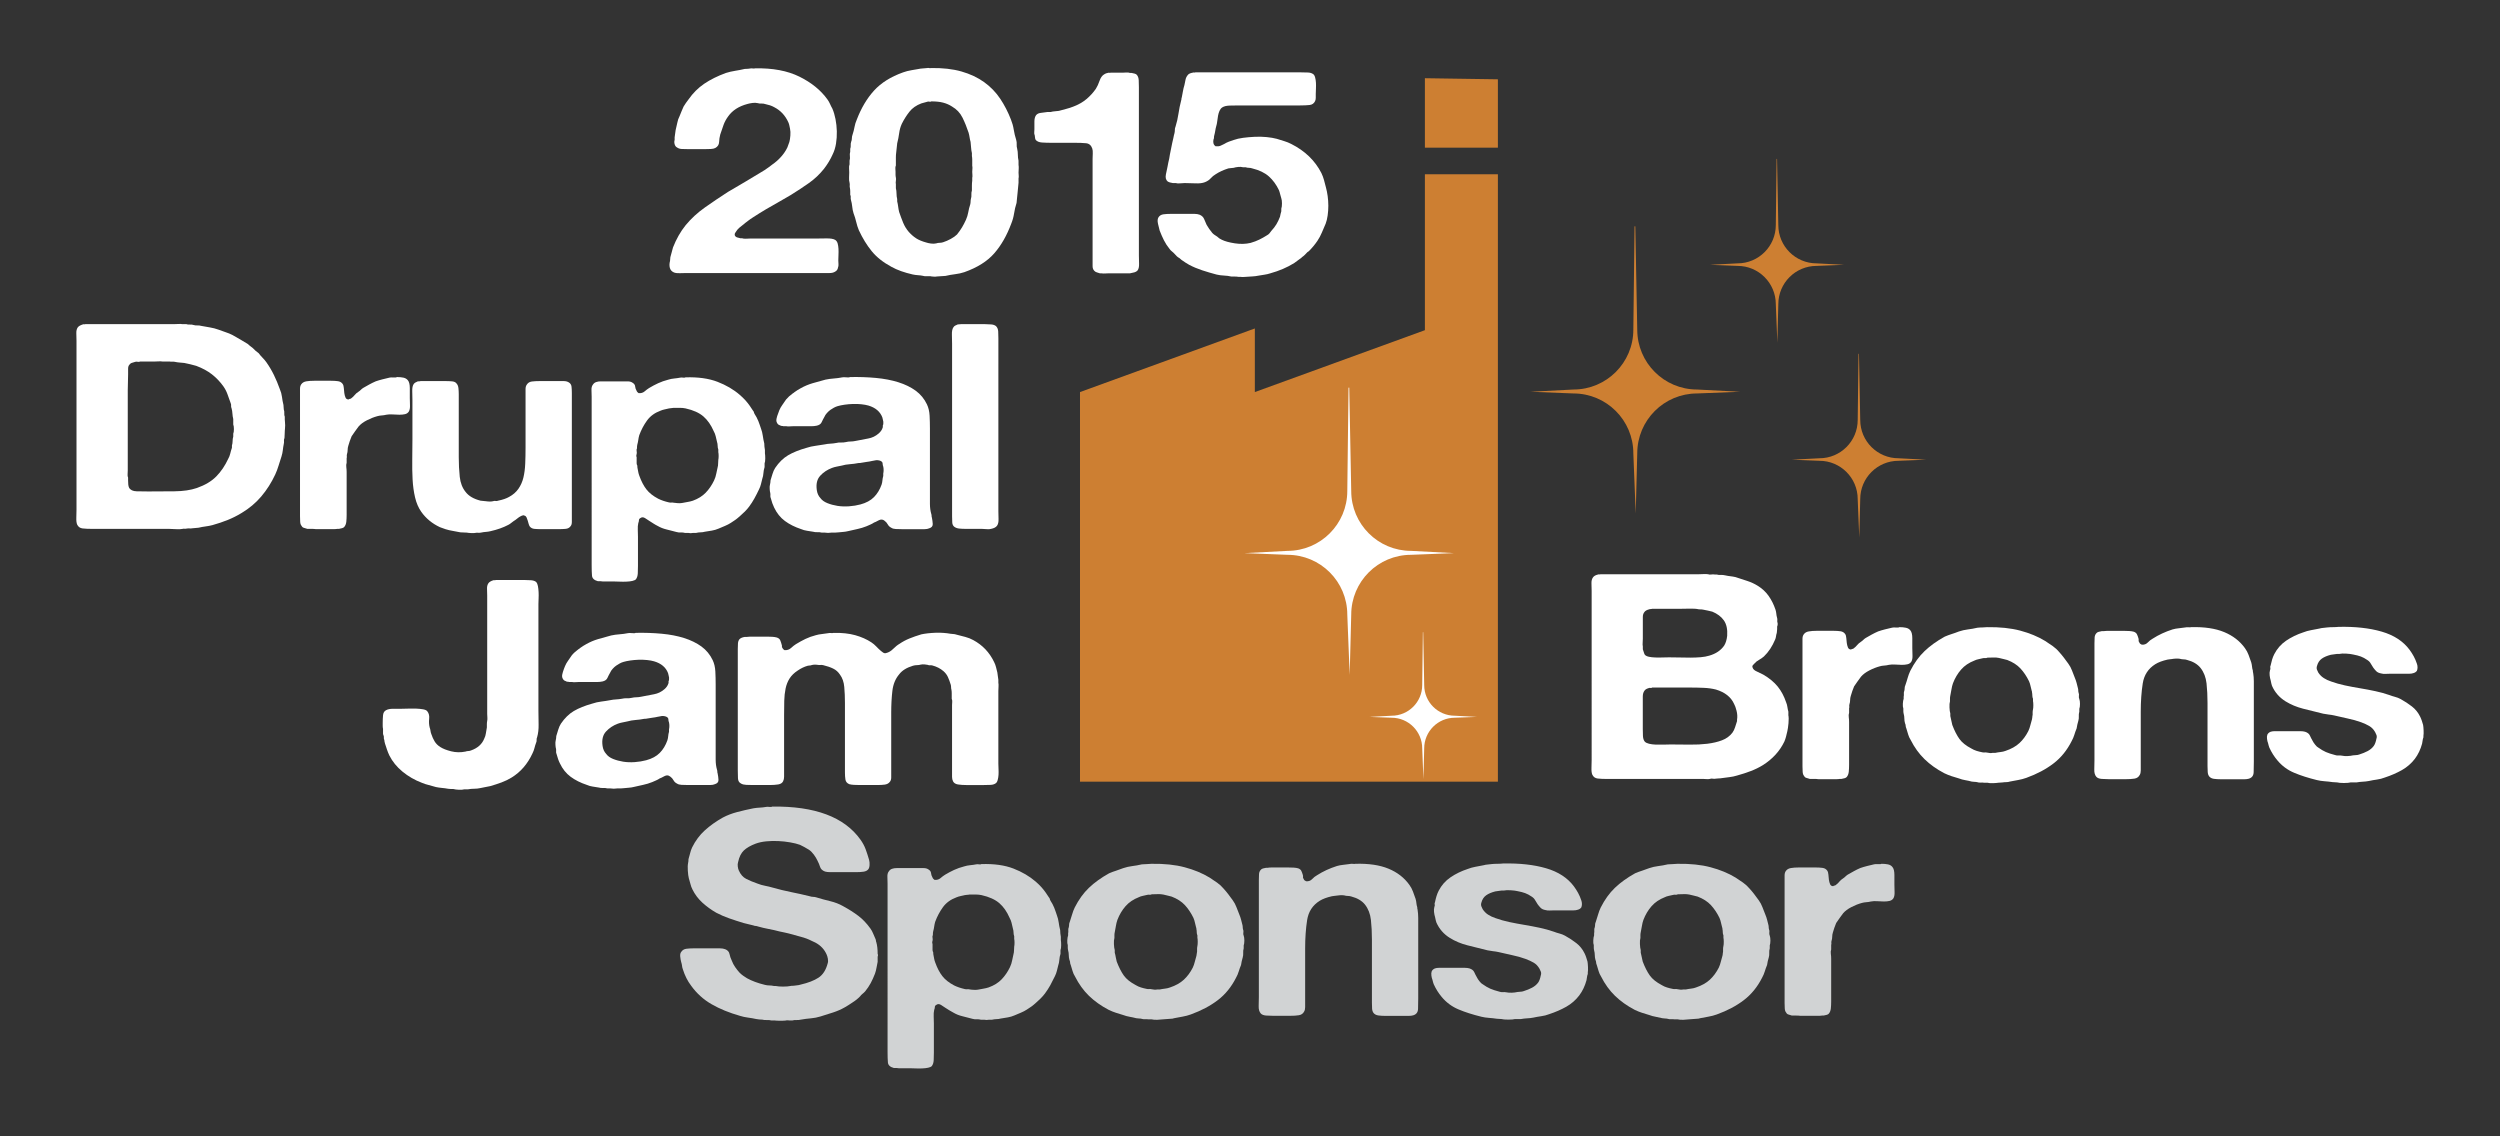 <?xml version="1.0" encoding="utf-8"?>
<!-- Generator: Adobe Illustrator 16.0.0, SVG Export Plug-In . SVG Version: 6.00 Build 0)  -->
<!DOCTYPE svg PUBLIC "-//W3C//DTD SVG 1.1//EN" "http://www.w3.org/Graphics/SVG/1.1/DTD/svg11.dtd">
<svg version="1.1" id="Layer_1" xmlns="http://www.w3.org/2000/svg" xmlns:xlink="http://www.w3.org/1999/xlink" x="0px" y="0px"
	 width="220px" height="100px" viewBox="0 0 220 100" enable-background="new 0 0 220 100" xml:space="preserve">
<rect x="0" y="0" width="220" height="100" fill="#333333" stroke="none"/>
<g>
	<g>
		<path fill="#FFFFFF" d="M66.439,6.014c1.552-0.033,2.856,0.211,3.914,0.734c1.057,0.523,1.876,1.189,2.458,1.999
			c0.097,0.135,0.175,0.27,0.233,0.405c0.058,0.135,0.126,0.27,0.204,0.405c0.117,0.27,0.208,0.578,0.276,0.923
			c0.068,0.346,0.106,0.705,0.117,1.076c0.009,0.371-0.015,0.733-0.073,1.088c-0.059,0.354-0.156,0.667-0.291,0.936
			c-0.194,0.439-0.447,0.86-0.757,1.265c-0.388,0.489-0.834,0.911-1.338,1.265s-1.028,0.7-1.571,1.038
			c-0.155,0.084-0.315,0.177-0.48,0.278s-0.325,0.194-0.48,0.278c-0.427,0.236-0.839,0.472-1.237,0.708
			c-0.398,0.237-0.791,0.481-1.178,0.734c-0.136,0.084-0.257,0.169-0.364,0.253c-0.107,0.085-0.218,0.169-0.335,0.253
			c-0.02,0.017-0.034,0.034-0.043,0.05c-0.01,0.017-0.034,0.034-0.073,0.051c-0.116,0.084-0.238,0.181-0.364,0.291
			c-0.126,0.11-0.228,0.232-0.306,0.367c-0.021,0.034-0.043,0.072-0.073,0.114c-0.029,0.042-0.034,0.105-0.014,0.19
			c0.039,0.084,0.106,0.144,0.204,0.177c0.097,0.034,0.193,0.059,0.291,0.076h0.146c0.097,0.034,0.208,0.047,0.334,0.038
			c0.126-0.008,0.237-0.013,0.334-0.013h1.31h4.423c0.271,0,0.601-0.004,0.989-0.013c0.388-0.008,0.659,0.038,0.814,0.139
			c0.097,0.067,0.165,0.169,0.204,0.304c0.039,0.135,0.062,0.291,0.073,0.468c0.009,0.177,0.009,0.354,0,0.531
			c-0.01,0.177-0.015,0.341-0.015,0.493c0,0.101,0.004,0.211,0.015,0.329c0.009,0.118-0.005,0.219-0.044,0.304
			c-0.02,0.168-0.116,0.295-0.291,0.379c-0.116,0.067-0.267,0.101-0.451,0.101c-0.185,0-0.364,0-0.539,0h-2.008h-7.827h-2.24
			c-0.175,0-0.364,0.004-0.567,0.013c-0.204,0.009-0.374-0.013-0.509-0.063c-0.194-0.084-0.315-0.219-0.364-0.405
			c-0.049-0.185-0.043-0.388,0.015-0.607c0-0.051,0.004-0.105,0.015-0.165c0.009-0.059,0.014-0.114,0.014-0.165
			c0.039-0.135,0.078-0.278,0.117-0.43c0.039-0.152,0.077-0.295,0.116-0.43c0.291-0.742,0.659-1.392,1.106-1.948
			c0.484-0.59,1.057-1.117,1.716-1.581c0.659-0.464,1.329-0.915,2.008-1.354c0.543-0.32,1.081-0.636,1.615-0.949
			c0.533-0.312,1.071-0.636,1.615-0.974c0.135-0.084,0.257-0.168,0.364-0.253c0.106-0.084,0.218-0.168,0.334-0.253
			c0.271-0.186,0.524-0.409,0.756-0.67c0.233-0.262,0.417-0.536,0.553-0.823c0.039-0.084,0.067-0.164,0.087-0.24
			c0.019-0.076,0.048-0.156,0.087-0.24c0.039-0.135,0.068-0.32,0.087-0.557c0.019-0.236,0.01-0.438-0.029-0.607
			c-0.02-0.084-0.039-0.177-0.058-0.278c-0.02-0.101-0.048-0.194-0.087-0.278c-0.272-0.607-0.689-1.054-1.251-1.341
			c-0.116-0.067-0.243-0.122-0.378-0.165c-0.136-0.042-0.281-0.08-0.436-0.114c-0.098-0.034-0.199-0.046-0.306-0.038
			c-0.107,0.009-0.218-0.004-0.334-0.038c-0.136-0.033-0.291-0.038-0.466-0.013c-0.175,0.025-0.32,0.055-0.437,0.089
			c-0.756,0.202-1.319,0.565-1.688,1.088c-0.175,0.236-0.311,0.485-0.407,0.747c-0.098,0.262-0.194,0.544-0.291,0.848
			c-0.059,0.219-0.092,0.442-0.102,0.67c-0.01,0.228-0.121,0.401-0.334,0.519c-0.097,0.051-0.229,0.08-0.393,0.088
			c-0.165,0.009-0.334,0.013-0.509,0.013h-1.484c-0.213,0-0.403-0.004-0.567-0.013c-0.165-0.008-0.305-0.054-0.422-0.139
			c-0.097-0.05-0.165-0.143-0.204-0.278c-0.039-0.135-0.039-0.261,0-0.379v-0.228c0.019-0.101,0.034-0.207,0.043-0.316
			c0.01-0.109,0.024-0.215,0.044-0.316c0.058-0.219,0.106-0.434,0.146-0.645c0.039-0.211,0.106-0.409,0.204-0.595
			c0.058-0.152,0.116-0.295,0.174-0.43c0.059-0.135,0.117-0.27,0.175-0.405c0.058-0.101,0.126-0.206,0.204-0.316
			c0.077-0.109,0.155-0.215,0.233-0.316c0.388-0.557,0.848-1.016,1.382-1.379S63.142,6.69,63.88,6.42
			c0.271-0.084,0.542-0.147,0.814-0.189c0.271-0.042,0.553-0.097,0.844-0.165c0.097,0,0.194-0.004,0.291-0.013
			c0.097-0.008,0.194-0.021,0.291-0.038c0.039,0,0.092,0.004,0.16,0.013C66.348,6.035,66.401,6.031,66.439,6.014z"/>
		<path fill="#FFFFFF" d="M89.631,14.515c0.019,0.102,0.024,0.211,0.015,0.329c-0.01,0.118-0.015,0.236-0.015,0.354
			c0,0.085,0.005,0.169,0.015,0.253c0.01,0.084,0.004,0.168-0.015,0.253v0.379l-0.087,0.911c-0.02,0.135-0.034,0.274-0.043,0.417
			c-0.01,0.144-0.024,0.291-0.043,0.442c-0.098,0.304-0.17,0.612-0.218,0.924c-0.049,0.312-0.131,0.611-0.248,0.898
			c-0.388,1.046-0.887,1.919-1.499,2.619c-0.611,0.7-1.489,1.252-2.633,1.657c-0.252,0.084-0.519,0.143-0.8,0.177
			c-0.281,0.034-0.567,0.084-0.858,0.152c-0.136,0.017-0.262,0.025-0.378,0.025c-0.117,0-0.243,0.008-0.378,0.025
			c-0.058,0.017-0.155,0.021-0.291,0.013c-0.136-0.009-0.233-0.021-0.291-0.038h-0.291c-0.039,0-0.092,0-0.16,0
			s-0.122-0.009-0.16-0.025c-0.156-0.034-0.311-0.055-0.466-0.063c-0.155-0.009-0.311-0.03-0.465-0.063
			c-0.369-0.084-0.708-0.181-1.019-0.291c-0.311-0.109-0.602-0.24-0.873-0.392c-0.718-0.388-1.291-0.843-1.717-1.366
			c-0.427-0.522-0.805-1.139-1.135-1.847c-0.098-0.236-0.175-0.48-0.233-0.734c-0.058-0.253-0.136-0.506-0.233-0.759
			c-0.058-0.186-0.097-0.379-0.116-0.582c-0.02-0.202-0.058-0.405-0.117-0.607c-0.02-0.084-0.024-0.16-0.014-0.228
			c0.009-0.067-0.005-0.135-0.044-0.202c0-0.102,0-0.203,0-0.304c0-0.102-0.01-0.203-0.029-0.304
			c-0.02-0.084-0.025-0.16-0.015-0.228c0.009-0.067,0.004-0.144-0.015-0.228c-0.039-0.135-0.054-0.287-0.043-0.456
			c0.009-0.168,0.014-0.32,0.014-0.455c0-0.118-0.005-0.241-0.014-0.367c-0.01-0.126,0.004-0.24,0.043-0.341v-0.329
			c0.039-0.135,0.048-0.266,0.029-0.392c-0.02-0.126-0.01-0.257,0.029-0.392v-0.253c0.039-0.102,0.053-0.203,0.044-0.304
			c-0.01-0.102,0.004-0.211,0.043-0.329c0.039-0.084,0.058-0.181,0.058-0.291c0-0.109,0.019-0.215,0.058-0.316
			c0.078-0.236,0.136-0.463,0.175-0.683c0.039-0.219,0.106-0.438,0.204-0.658c0.388-1.012,0.892-1.86,1.513-2.543
			c0.621-0.683,1.474-1.218,2.561-1.606c0.233-0.084,0.48-0.147,0.742-0.19c0.262-0.042,0.528-0.088,0.8-0.139
			c0.097-0.017,0.194-0.025,0.291-0.025c0.097,0,0.194-0.008,0.291-0.025c0.039-0.017,0.092-0.017,0.16,0
			c0.067,0.017,0.121,0.017,0.16,0c1.028-0.017,1.925,0.084,2.692,0.303c0.766,0.22,1.43,0.532,1.993,0.937
			c0.562,0.405,1.033,0.89,1.411,1.455s0.693,1.177,0.946,1.834c0.116,0.287,0.199,0.582,0.247,0.886
			c0.048,0.304,0.121,0.607,0.218,0.911c0.039,0.135,0.053,0.266,0.043,0.392s0.005,0.257,0.044,0.393
			c0.039,0.168,0.058,0.341,0.058,0.519s0.019,0.35,0.058,0.519L89.631,14.515L89.631,14.515z M85.557,15.654
			c0.02-0.084,0.024-0.173,0.015-0.266c-0.01-0.092-0.015-0.181-0.015-0.266c0-0.084,0.005-0.173,0.015-0.266
			c0.01-0.093,0.005-0.181-0.015-0.266v-0.203c0-0.118,0-0.231,0-0.341c0-0.11-0.01-0.215-0.029-0.316v-0.253
			c-0.039-0.168-0.063-0.333-0.073-0.494c-0.01-0.16-0.024-0.324-0.044-0.493c-0.039-0.135-0.068-0.27-0.087-0.405
			c-0.02-0.135-0.049-0.27-0.087-0.405c-0.156-0.472-0.334-0.915-0.539-1.329c-0.204-0.413-0.509-0.738-0.917-0.974
			c-0.232-0.152-0.49-0.266-0.771-0.341c-0.281-0.076-0.636-0.114-1.062-0.114c-0.039,0.034-0.092,0.042-0.16,0.025
			s-0.121-0.017-0.16,0c-0.098,0.034-0.189,0.06-0.277,0.076c-0.087,0.017-0.179,0.042-0.276,0.076
			c-0.446,0.169-0.795,0.414-1.047,0.734c-0.252,0.321-0.476,0.675-0.669,1.062c-0.116,0.253-0.194,0.527-0.232,0.822
			c-0.039,0.295-0.098,0.595-0.175,0.898c-0.02,0.135-0.034,0.27-0.043,0.405c-0.01,0.135-0.024,0.27-0.044,0.405
			c-0.02,0.135-0.029,0.278-0.029,0.43c0,0.152,0,0.295,0,0.43v0.278c-0.039,0.084-0.054,0.177-0.044,0.278
			c0.01,0.101,0.015,0.194,0.015,0.278s0,0.169,0,0.253s0.01,0.169,0.029,0.253c0.019,0.085,0.019,0.182,0,0.291
			c-0.02,0.11-0.02,0.207,0,0.291v0.354c0.039,0.152,0.058,0.312,0.058,0.48c0,0.169,0.019,0.329,0.058,0.481v0.202
			c0.039,0.152,0.068,0.308,0.087,0.468c0.019,0.161,0.048,0.316,0.087,0.468c0.116,0.337,0.232,0.649,0.349,0.936
			c0.116,0.287,0.281,0.557,0.495,0.81c0.213,0.236,0.432,0.426,0.655,0.569c0.223,0.144,0.519,0.266,0.887,0.367
			c0.097,0.034,0.233,0.063,0.407,0.089c0.175,0.025,0.33,0.021,0.466-0.013c0.097-0.034,0.199-0.051,0.306-0.051
			c0.106,0,0.208-0.017,0.305-0.05c0.213-0.067,0.437-0.165,0.669-0.291s0.417-0.257,0.553-0.393c0.175-0.219,0.32-0.426,0.437-0.62
			c0.117-0.194,0.233-0.417,0.349-0.67c0.097-0.219,0.165-0.443,0.204-0.67c0.039-0.228,0.097-0.459,0.175-0.696
			c0.019-0.084,0.029-0.165,0.029-0.241c0-0.076,0.01-0.156,0.029-0.24c0.039-0.118,0.053-0.24,0.043-0.367
			c-0.01-0.127,0.005-0.249,0.044-0.367c0-0.135,0-0.278,0-0.43c0-0.152,0.009-0.295,0.029-0.43V15.654z"/>
		<path fill="#FFFFFF" d="M97.749,6.393h1.105c0.097,0,0.194-0.004,0.291-0.013c0.097-0.008,0.194,0.004,0.291,0.038h0.146
			c0.097,0.017,0.189,0.038,0.276,0.063c0.087,0.025,0.15,0.063,0.189,0.114c0.097,0.118,0.15,0.274,0.16,0.468
			c0.01,0.194,0.015,0.401,0.015,0.62v2.353v9.235v3.213c0,0.22,0.005,0.46,0.015,0.721c0.01,0.262-0.034,0.46-0.131,0.595
			c-0.078,0.084-0.17,0.139-0.276,0.165c-0.107,0.025-0.238,0.055-0.393,0.088h-0.728h-1.164c-0.097,0-0.199,0.004-0.306,0.013
			c-0.107,0.008-0.208,0.004-0.306-0.013h-0.146c-0.097-0.034-0.189-0.063-0.276-0.088c-0.087-0.025-0.16-0.072-0.218-0.139
			c-0.097-0.102-0.146-0.236-0.146-0.405c0-0.169,0-0.346,0-0.532v-1.897v-5.389v-1.62c0-0.135,0.005-0.291,0.015-0.468
			c0.01-0.177-0.005-0.325-0.043-0.443c-0.097-0.287-0.282-0.443-0.553-0.468c-0.272-0.025-0.602-0.038-0.989-0.038h-2.095
			c-0.272,0-0.534-0.008-0.786-0.025s-0.437-0.093-0.553-0.228c-0.039-0.067-0.058-0.13-0.058-0.189s-0.01-0.131-0.029-0.215
			c-0.039-0.084-0.054-0.173-0.043-0.266c0.009-0.092,0.014-0.181,0.014-0.266c0-0.219,0-0.447,0-0.683
			c0-0.236,0.048-0.421,0.146-0.557c0.097-0.118,0.237-0.186,0.422-0.203c0.184-0.017,0.374-0.042,0.567-0.076h0.291
			c0.117-0.034,0.237-0.055,0.364-0.063c0.126-0.008,0.248-0.021,0.364-0.038c0.233-0.067,0.451-0.126,0.655-0.177
			c0.204-0.051,0.412-0.118,0.625-0.203c0.446-0.168,0.829-0.388,1.149-0.658c0.32-0.27,0.597-0.573,0.829-0.911
			c0.117-0.185,0.223-0.417,0.32-0.696c0.097-0.278,0.233-0.468,0.407-0.569c0.097-0.067,0.204-0.11,0.32-0.127
			c0.039-0.017,0.082-0.021,0.131-0.012C97.666,6.414,97.71,6.41,97.749,6.393z"/>
		<path fill="#FFFFFF" d="M105.198,6.368h7.507h1.804c0.213,0,0.412,0.004,0.596,0.013c0.185,0.009,0.335,0.055,0.451,0.139
			c0.077,0.05,0.136,0.148,0.174,0.291c0.039,0.144,0.062,0.299,0.073,0.468c0.009,0.169,0.009,0.342,0,0.519
			c-0.012,0.177-0.016,0.333-0.016,0.468c0,0.118,0,0.232,0,0.342c0,0.11-0.02,0.207-0.059,0.291
			c-0.098,0.202-0.257,0.316-0.48,0.341c-0.223,0.025-0.5,0.038-0.828,0.038h-2.241h-3.143c-0.271,0-0.548,0.004-0.829,0.013
			c-0.281,0.009-0.5,0.063-0.655,0.165c-0.097,0.067-0.174,0.164-0.232,0.291c-0.059,0.126-0.102,0.27-0.131,0.43
			c-0.029,0.161-0.053,0.325-0.073,0.494c-0.02,0.169-0.048,0.312-0.087,0.43c-0.039,0.135-0.068,0.27-0.087,0.405
			c-0.02,0.135-0.049,0.27-0.087,0.405c-0.02,0.051-0.029,0.135-0.029,0.253c-0.04,0.085-0.059,0.182-0.059,0.291
			c0,0.11,0.019,0.199,0.059,0.266c0.019,0.034,0.039,0.06,0.058,0.076c0.019,0.017,0.048,0.042,0.087,0.076
			c0.174,0.017,0.32,0,0.436-0.05c0.117-0.051,0.223-0.102,0.32-0.152c0.135-0.084,0.271-0.152,0.407-0.203
			c0.136-0.051,0.281-0.101,0.437-0.152c0.233-0.084,0.509-0.147,0.829-0.189c0.32-0.042,0.66-0.072,1.019-0.089
			c0.358-0.017,0.708-0.008,1.047,0.025c0.339,0.034,0.635,0.084,0.888,0.152c0.213,0.067,0.432,0.135,0.655,0.202
			c0.223,0.068,0.431,0.152,0.625,0.253c1.203,0.607,2.085,1.459,2.647,2.555c0.098,0.203,0.174,0.409,0.232,0.62
			s0.116,0.435,0.175,0.67c0.058,0.203,0.105,0.447,0.146,0.734c0.039,0.287,0.059,0.574,0.059,0.86c0,0.286-0.02,0.569-0.059,0.848
			c-0.039,0.279-0.098,0.519-0.174,0.721c-0.116,0.27-0.229,0.532-0.336,0.785c-0.105,0.253-0.236,0.498-0.393,0.733
			c-0.115,0.169-0.236,0.329-0.363,0.481s-0.258,0.295-0.394,0.43c-0.021,0.017-0.039,0.03-0.058,0.038
			c-0.021,0.009-0.039,0.021-0.059,0.038c-0.078,0.085-0.156,0.165-0.232,0.241c-0.078,0.076-0.166,0.148-0.263,0.215
			c-0.02,0.017-0.034,0.034-0.044,0.051c-0.01,0.017-0.033,0.034-0.072,0.05c-0.098,0.068-0.189,0.135-0.276,0.203
			c-0.087,0.067-0.179,0.135-0.276,0.203c-0.621,0.388-1.328,0.691-2.124,0.911c-0.155,0.051-0.319,0.088-0.495,0.114
			c-0.175,0.026-0.359,0.055-0.553,0.089c-0.156,0.033-0.32,0.054-0.495,0.063c-0.175,0.008-0.369,0.021-0.582,0.038
			c-0.078,0-0.156,0.004-0.233,0.013c-0.078,0.008-0.155,0.004-0.233-0.013h-0.204c-0.097-0.017-0.199-0.025-0.305-0.025
			c-0.107,0-0.209,0-0.306,0c-0.214-0.051-0.432-0.08-0.655-0.088c-0.223-0.009-0.441-0.038-0.655-0.089
			c-0.446-0.118-0.873-0.244-1.28-0.379c-0.407-0.135-0.786-0.295-1.135-0.481c-0.116-0.067-0.228-0.135-0.334-0.202
			c-0.107-0.067-0.218-0.143-0.334-0.228l-0.175-0.152c-0.097-0.051-0.18-0.11-0.247-0.177c-0.068-0.067-0.131-0.135-0.189-0.203
			c-0.078-0.084-0.155-0.156-0.233-0.215c-0.078-0.059-0.146-0.13-0.204-0.215c-0.194-0.236-0.359-0.489-0.495-0.759
			c-0.136-0.27-0.262-0.557-0.378-0.86c-0.04-0.135-0.087-0.333-0.146-0.595c-0.059-0.261-0.039-0.459,0.058-0.594
			c0.097-0.135,0.237-0.215,0.422-0.241c0.184-0.025,0.402-0.038,0.655-0.038h1.571c0.174,0,0.344,0,0.509,0
			s0.315,0.025,0.451,0.076c0.194,0.084,0.325,0.211,0.393,0.379c0.067,0.169,0.14,0.338,0.218,0.506
			c0.077,0.135,0.155,0.257,0.232,0.367c0.078,0.11,0.165,0.224,0.262,0.342c0.058,0.067,0.126,0.126,0.204,0.177
			c0.077,0.051,0.155,0.102,0.232,0.152c0.117,0.118,0.252,0.211,0.408,0.278c0.271,0.135,0.655,0.24,1.149,0.316
			c0.495,0.076,0.955,0.063,1.382-0.038c0.291-0.084,0.548-0.181,0.771-0.291c0.223-0.109,0.44-0.231,0.654-0.367
			c0.098-0.051,0.176-0.109,0.232-0.177c0.059-0.067,0.117-0.143,0.175-0.228c0.175-0.186,0.319-0.375,0.437-0.569
			s0.223-0.417,0.32-0.67c0.039-0.203,0.077-0.363,0.116-0.481v-0.231c0.039-0.101,0.058-0.253,0.058-0.456
			c0-0.202-0.02-0.354-0.058-0.456c-0.039-0.118-0.073-0.24-0.103-0.367c-0.029-0.126-0.062-0.24-0.102-0.342
			c-0.232-0.489-0.529-0.894-0.887-1.214c-0.359-0.32-0.85-0.557-1.47-0.708c-0.097-0.034-0.194-0.05-0.291-0.05
			c-0.097,0-0.194-0.017-0.291-0.051h-0.232c-0.117-0.034-0.257-0.042-0.422-0.025c-0.165,0.017-0.296,0.042-0.393,0.076
			c-0.097,0.017-0.18,0.025-0.247,0.025c-0.068,0-0.141,0.009-0.218,0.025c-0.214,0.068-0.413,0.144-0.597,0.228
			c-0.185,0.084-0.354,0.177-0.509,0.278c-0.174,0.101-0.325,0.224-0.451,0.367c-0.126,0.144-0.296,0.257-0.509,0.341
			c-0.214,0.085-0.49,0.119-0.83,0.102c-0.339-0.017-0.655-0.025-0.945-0.025c-0.136,0-0.277,0.009-0.422,0.025
			c-0.146,0.017-0.267,0.009-0.363-0.025h-0.262c-0.213-0.034-0.359-0.076-0.437-0.126c-0.174-0.135-0.232-0.346-0.174-0.633
			c0.058-0.236,0.106-0.468,0.146-0.696c0.039-0.228,0.087-0.459,0.146-0.696c0.019-0.067,0.029-0.126,0.029-0.177
			c0-0.051,0.01-0.11,0.029-0.177c0.039-0.168,0.073-0.337,0.102-0.506c0.029-0.168,0.063-0.337,0.102-0.506
			c0.039-0.135,0.073-0.282,0.102-0.443c0.029-0.16,0.062-0.308,0.102-0.442c0.019-0.084,0.029-0.177,0.029-0.278
			c0-0.102,0.019-0.194,0.058-0.278c0.116-0.371,0.204-0.755,0.262-1.151c0.058-0.396,0.136-0.78,0.233-1.151
			c0.019-0.051,0.029-0.101,0.029-0.152c0-0.051,0.009-0.092,0.029-0.126c0.039-0.186,0.073-0.367,0.102-0.544
			c0.029-0.177,0.073-0.358,0.131-0.544c0.039-0.186,0.073-0.35,0.102-0.494c0.029-0.143,0.102-0.282,0.218-0.417
			c0.078-0.084,0.213-0.143,0.408-0.177c0.039-0.017,0.077-0.021,0.116-0.013C105.12,6.389,105.158,6.385,105.198,6.368z"/>
		<path fill="#FFFFFF" d="M25.064,36.952c0,0.051,0.005,0.118,0.015,0.202c0.01,0.085,0.015,0.177,0.015,0.278
			c0,0.102-0.005,0.194-0.015,0.278c-0.01,0.085-0.015,0.144-0.015,0.177c0,0.118-0.005,0.232-0.014,0.342
			c-0.01,0.11-0.015,0.215-0.015,0.316c-0.039,0.085-0.054,0.169-0.044,0.253s0.005,0.168-0.014,0.253
			c-0.039,0.186-0.068,0.371-0.087,0.557c-0.02,0.186-0.058,0.371-0.117,0.557c-0.097,0.287-0.185,0.561-0.262,0.822
			c-0.078,0.262-0.174,0.519-0.291,0.771c-0.33,0.708-0.737,1.35-1.222,1.923c-0.485,0.574-1.067,1.062-1.746,1.467
			c-0.388,0.236-0.791,0.439-1.208,0.607c-0.417,0.169-0.869,0.32-1.353,0.456c-0.194,0.05-0.393,0.088-0.597,0.114
			s-0.412,0.063-0.625,0.114c-0.097,0.017-0.189,0.025-0.276,0.025c-0.087,0-0.18,0.009-0.276,0.025
			c-0.078,0.017-0.156,0.021-0.233,0.012c-0.078-0.008-0.165-0.004-0.262,0.013c-0.039,0.017-0.098,0.021-0.175,0.013
			c-0.078-0.008-0.136-0.004-0.174,0.013c-0.156,0.034-0.349,0.042-0.582,0.025c-0.233-0.017-0.437-0.025-0.611-0.025h-6.78
			c-0.33,0-0.607-0.013-0.83-0.038c-0.223-0.025-0.383-0.139-0.48-0.341c-0.058-0.135-0.083-0.342-0.073-0.62
			c0.01-0.278,0.015-0.51,0.015-0.696V29.993c0-0.203-0.005-0.417-0.015-0.646c-0.01-0.228,0.034-0.409,0.131-0.544
			c0.077-0.101,0.223-0.185,0.437-0.253c0.039-0.017,0.077-0.021,0.116-0.013c0.039,0.009,0.078,0.004,0.117-0.013h7.827
			c0.116,0,0.237-0.004,0.364-0.013c0.126-0.008,0.237-0.004,0.334,0.013h0.349c0.097,0.034,0.204,0.047,0.32,0.038
			c0.116-0.008,0.223,0.004,0.32,0.038c0.117,0.034,0.228,0.046,0.334,0.038s0.218,0.004,0.335,0.038
			c0.271,0.051,0.533,0.097,0.786,0.139c0.252,0.042,0.495,0.105,0.728,0.19c0.213,0.084,0.426,0.161,0.64,0.228
			c0.213,0.068,0.417,0.152,0.611,0.253c0.485,0.27,0.931,0.532,1.338,0.785l0.175,0.152c0.193,0.135,0.368,0.287,0.523,0.455
			l0.262,0.203c0.097,0.135,0.208,0.266,0.334,0.392s0.237,0.257,0.334,0.392c0.252,0.354,0.475,0.73,0.669,1.126
			c0.194,0.396,0.368,0.814,0.524,1.252c0.097,0.22,0.16,0.447,0.189,0.683c0.029,0.237,0.073,0.473,0.131,0.708
			c0,0.085,0.004,0.156,0.015,0.215c0.009,0.059,0.015,0.123,0.015,0.189c0.039,0.102,0.053,0.211,0.043,0.329
			c-0.01,0.118,0.004,0.219,0.043,0.304v0.281H25.064z M20.526,38.166c0.039-0.084,0.058-0.219,0.058-0.405s-0.02-0.32-0.058-0.405
			v-0.481c-0.039-0.151-0.063-0.312-0.073-0.48c-0.01-0.168-0.034-0.32-0.073-0.456c-0.039-0.084-0.054-0.165-0.043-0.24
			c0.009-0.076-0.005-0.156-0.044-0.24c-0.097-0.27-0.189-0.528-0.277-0.772c-0.087-0.244-0.208-0.476-0.364-0.696
			c-0.291-0.405-0.625-0.755-1.004-1.05c-0.378-0.295-0.839-0.544-1.382-0.747c-0.175-0.051-0.349-0.097-0.524-0.139
			c-0.174-0.042-0.349-0.08-0.523-0.114c-0.156-0.017-0.296-0.029-0.422-0.038c-0.126-0.008-0.267-0.029-0.422-0.063
			c-0.078-0.017-0.155-0.021-0.232-0.013c-0.078,0.008-0.146,0.004-0.204-0.013h-0.64c-0.098-0.017-0.204-0.021-0.32-0.013
			c-0.116,0.009-0.233,0.013-0.349,0.013h-1.31c-0.039,0.034-0.102,0.042-0.189,0.025c-0.087-0.017-0.16-0.017-0.218,0
			c-0.097,0.034-0.194,0.063-0.291,0.088c-0.097,0.025-0.174,0.08-0.233,0.165c-0.078,0.084-0.116,0.202-0.116,0.354
			c0,0.152,0,0.321,0,0.506c0,0.219-0.005,0.447-0.015,0.683c-0.01,0.236-0.015,0.472-0.015,0.708v7.059
			c0,0.101-0.005,0.211-0.014,0.329c-0.01,0.118,0.004,0.219,0.043,0.303v0.253c0,0.118,0.004,0.232,0.015,0.341
			c0.009,0.11,0.034,0.207,0.073,0.291c0.116,0.203,0.339,0.308,0.669,0.316c0.33,0.009,0.669,0.013,1.019,0.013
			c0.757,0,1.522-0.004,2.299-0.013c0.775-0.008,1.435-0.105,1.979-0.291c0.717-0.253,1.285-0.59,1.702-1.012
			c0.417-0.421,0.771-0.944,1.062-1.569c0.078-0.135,0.136-0.287,0.175-0.455s0.087-0.337,0.146-0.506V39.2
			c0.039-0.118,0.058-0.245,0.058-0.379c0-0.135,0.019-0.27,0.058-0.405L20.526,38.166L20.526,38.166z"/>
		<path fill="#FFFFFF" d="M34.929,33.181c0.213,0,0.402,0.017,0.567,0.051c0.165,0.034,0.295,0.11,0.393,0.228
			c0.116,0.135,0.174,0.367,0.174,0.696s0,0.62,0,0.873c0,0.186,0.005,0.396,0.015,0.632c0.01,0.236-0.024,0.422-0.102,0.557
			c-0.078,0.118-0.189,0.194-0.335,0.228c-0.146,0.034-0.311,0.05-0.495,0.05c-0.185,0-0.378-0.008-0.582-0.025
			c-0.204-0.017-0.393-0.008-0.567,0.025c-0.136,0.034-0.272,0.055-0.407,0.063c-0.136,0.009-0.262,0.029-0.378,0.063
			c-0.311,0.085-0.621,0.207-0.931,0.367c-0.311,0.16-0.553,0.341-0.727,0.544c-0.098,0.135-0.199,0.274-0.306,0.417
			c-0.107,0.144-0.208,0.291-0.306,0.443c-0.058,0.135-0.112,0.274-0.16,0.417s-0.092,0.283-0.131,0.417
			c-0.039,0.118-0.058,0.24-0.058,0.367s-0.02,0.249-0.058,0.367c-0.02,0.068-0.024,0.131-0.015,0.19
			c0.009,0.059,0.004,0.114-0.015,0.165v0.405c-0.039,0.118-0.048,0.249-0.029,0.392c0.019,0.144,0.029,0.283,0.029,0.417v1.619
			V45.3c0,0.219-0.01,0.422-0.029,0.607c-0.02,0.186-0.078,0.337-0.175,0.455c-0.039,0.051-0.102,0.089-0.189,0.114
			s-0.18,0.046-0.276,0.063h-0.146c-0.097,0.017-0.204,0.025-0.32,0.025c-0.116,0-0.223,0-0.32,0h-1.251
			c-0.116-0.017-0.238-0.025-0.364-0.025s-0.257,0-0.393,0c-0.097-0.034-0.194-0.063-0.291-0.088
			c-0.097-0.025-0.165-0.08-0.204-0.165c-0.078-0.084-0.122-0.207-0.131-0.367c-0.01-0.16-0.015-0.325-0.015-0.494v-1.721v-7.135
			v-1.873c0-0.168,0-0.333,0-0.493s0.039-0.291,0.116-0.393c0.097-0.135,0.243-0.219,0.437-0.253s0.427-0.05,0.698-0.05h1.484
			c0.232,0,0.436,0.013,0.611,0.038c0.174,0.025,0.31,0.106,0.407,0.241c0.058,0.084,0.092,0.202,0.102,0.354
			c0.009,0.152,0.024,0.3,0.043,0.443c0.019,0.144,0.053,0.274,0.102,0.392c0.048,0.118,0.14,0.177,0.276,0.177
			c0.039-0.034,0.077-0.051,0.116-0.051c0.039,0,0.078-0.017,0.117-0.05c0.116-0.084,0.218-0.181,0.305-0.291
			c0.087-0.11,0.199-0.207,0.335-0.291c0.077-0.051,0.146-0.105,0.204-0.165c0.058-0.06,0.126-0.114,0.204-0.165
			c0.174-0.101,0.354-0.202,0.538-0.304c0.184-0.101,0.374-0.194,0.567-0.278c0.194-0.067,0.393-0.126,0.597-0.177
			c0.204-0.05,0.412-0.101,0.625-0.151c0.058-0.017,0.17-0.021,0.335-0.013C34.788,33.228,34.889,33.216,34.929,33.181z"/>
		<path fill="#FFFFFF" d="M37.024,33.535h2.183c0.213,0,0.407,0.009,0.582,0.025c0.175,0.017,0.301,0.076,0.378,0.177
			c0.097,0.101,0.155,0.24,0.175,0.417c0.019,0.177,0.029,0.358,0.029,0.544v1.771v3.77c0,0.607,0.029,1.181,0.087,1.721
			c0.058,0.54,0.233,0.987,0.524,1.341c0.271,0.354,0.708,0.607,1.309,0.759c0.097,0.017,0.179,0.025,0.248,0.025
			c0.068,0,0.15,0.009,0.247,0.025c0.097,0.016,0.204,0.025,0.32,0.025c0.116,0,0.204-0.008,0.262-0.025
			c0.097-0.034,0.179-0.042,0.248-0.025c0.068,0.017,0.14,0.009,0.218-0.025c0.407-0.084,0.727-0.194,0.96-0.329
			c0.349-0.185,0.625-0.426,0.83-0.721c0.204-0.295,0.349-0.624,0.436-0.986c0.087-0.363,0.141-0.768,0.16-1.215
			c0.019-0.447,0.029-0.915,0.029-1.404v-3.062v-1.645c0-0.152,0-0.308,0-0.468c0-0.16,0.039-0.291,0.116-0.392
			c0.097-0.152,0.242-0.24,0.437-0.266c0.194-0.025,0.426-0.038,0.698-0.038h1.542c0.193,0,0.378,0,0.553,0
			c0.174,0,0.32,0.034,0.437,0.102c0.155,0.084,0.242,0.211,0.262,0.379c0.019,0.169,0.029,0.363,0.029,0.582v1.923v7.11v1.796
			c0,0.169,0,0.338,0,0.506s-0.039,0.295-0.117,0.379c-0.097,0.135-0.243,0.211-0.437,0.228c-0.194,0.017-0.397,0.025-0.611,0.025
			h-1.572c-0.214,0-0.403-0.008-0.567-0.025c-0.165-0.017-0.296-0.084-0.393-0.202c-0.039-0.051-0.072-0.126-0.102-0.228
			c-0.029-0.101-0.058-0.202-0.087-0.304c-0.029-0.101-0.063-0.193-0.102-0.278c-0.04-0.084-0.098-0.135-0.175-0.151
			c-0.039-0.034-0.087-0.042-0.146-0.025c-0.058,0.017-0.107,0.034-0.146,0.05c-0.136,0.068-0.252,0.144-0.349,0.228
			c-0.097,0.084-0.204,0.16-0.32,0.228c-0.078,0.051-0.15,0.105-0.218,0.165c-0.068,0.059-0.151,0.114-0.248,0.165
			c-0.446,0.236-0.97,0.421-1.571,0.557c-0.136,0.034-0.272,0.054-0.407,0.063c-0.136,0.008-0.282,0.029-0.437,0.063
			c-0.078,0.017-0.16,0.021-0.248,0.013c-0.087-0.009-0.17-0.004-0.247,0.013c-0.058,0.017-0.18,0.021-0.364,0.013
			c-0.185-0.009-0.306-0.021-0.364-0.038c-0.097,0-0.194-0.004-0.291-0.013c-0.097-0.009-0.194-0.013-0.291-0.013
			c-0.232-0.051-0.456-0.093-0.669-0.126c-0.214-0.034-0.427-0.084-0.64-0.152c-0.098-0.034-0.18-0.063-0.248-0.088
			c-0.068-0.025-0.15-0.055-0.247-0.089c-0.679-0.32-1.222-0.767-1.63-1.341c-0.252-0.354-0.436-0.78-0.553-1.278
			c-0.116-0.498-0.189-1.029-0.218-1.594c-0.029-0.565-0.039-1.146-0.029-1.746c0.009-0.599,0.015-1.193,0.015-1.784v-3.441
			c0-0.219-0.005-0.476-0.015-0.771c-0.01-0.295,0.034-0.51,0.131-0.645c0.058-0.084,0.174-0.16,0.349-0.228
			C36.878,33.561,36.966,33.553,37.024,33.535z"/>
		<path fill="#FFFFFF" d="M67.313,39.887c0.019,0.101,0.029,0.253,0.029,0.456c0,0.202-0.02,0.346-0.058,0.43v0.329
			c-0.058,0.186-0.092,0.363-0.102,0.531c-0.01,0.169-0.044,0.338-0.102,0.506c-0.039,0.152-0.078,0.308-0.116,0.468
			c-0.039,0.161-0.098,0.316-0.175,0.468c-0.136,0.287-0.272,0.553-0.407,0.797c-0.136,0.245-0.291,0.485-0.466,0.721
			c-0.116,0.152-0.238,0.291-0.363,0.417c-0.126,0.126-0.267,0.257-0.422,0.392l-0.204,0.177c-0.097,0.084-0.199,0.161-0.305,0.228
			c-0.107,0.068-0.209,0.135-0.306,0.203c-0.156,0.101-0.325,0.19-0.509,0.266c-0.185,0.076-0.374,0.156-0.567,0.24
			c-0.194,0.084-0.393,0.143-0.597,0.177c-0.204,0.034-0.412,0.067-0.625,0.101c-0.116,0.034-0.238,0.051-0.364,0.051
			s-0.257,0.017-0.393,0.051H61c-0.155,0.033-0.301,0.033-0.436,0h-0.291c-0.117-0.034-0.238-0.047-0.364-0.038
			c-0.126,0.008-0.248-0.004-0.364-0.038c-0.311-0.084-0.606-0.161-0.888-0.228c-0.281-0.067-0.538-0.168-0.771-0.304
			c-0.136-0.067-0.262-0.139-0.378-0.215c-0.117-0.076-0.243-0.156-0.378-0.241c-0.078-0.05-0.194-0.126-0.349-0.228
			c-0.156-0.101-0.291-0.109-0.408-0.025c-0.097,0.051-0.145,0.114-0.145,0.19c0,0.076-0.02,0.165-0.059,0.266
			c-0.039,0.169-0.054,0.363-0.043,0.582c0.009,0.219,0.015,0.421,0.015,0.607v2.581c0,0.219-0.005,0.435-0.015,0.646
			c-0.01,0.211-0.063,0.385-0.16,0.52c-0.058,0.066-0.165,0.117-0.32,0.152c-0.156,0.033-0.33,0.055-0.524,0.061
			c-0.194,0.01-0.388,0.01-0.582,0c-0.194-0.008-0.359-0.014-0.495-0.014h-0.786c-0.058,0-0.126,0-0.204,0s-0.146-0.008-0.204-0.023
			h-0.233c-0.33-0.086-0.504-0.25-0.523-0.492c-0.02-0.245-0.029-0.536-0.029-0.874V34.927c0-0.185-0.005-0.383-0.015-0.594
			c-0.01-0.211,0.034-0.375,0.131-0.494c0.078-0.118,0.184-0.194,0.32-0.228c0.097-0.034,0.218-0.051,0.364-0.051s0.286,0,0.422,0
			h1.396c0.194,0,0.378,0,0.553,0c0.175,0,0.32,0.042,0.437,0.126c0.136,0.085,0.208,0.19,0.218,0.316
			c0.01,0.126,0.053,0.257,0.131,0.392c0.019,0.051,0.044,0.089,0.073,0.114c0.029,0.025,0.063,0.055,0.102,0.089
			c0.213,0.017,0.388-0.034,0.524-0.152c0.135-0.118,0.271-0.219,0.407-0.304c0.252-0.152,0.514-0.291,0.786-0.417
			c0.271-0.126,0.572-0.231,0.902-0.316c0.155-0.05,0.325-0.084,0.509-0.101s0.364-0.042,0.538-0.076
			c0.078-0.017,0.16-0.017,0.248,0c0.088,0.017,0.16,0.008,0.218-0.025c1.105-0.034,2.042,0.097,2.808,0.392
			s1.421,0.679,1.964,1.151c0.097,0.084,0.184,0.165,0.262,0.24c0.078,0.075,0.155,0.156,0.233,0.24
			c0.135,0.152,0.257,0.304,0.364,0.456c0.106,0.152,0.208,0.304,0.306,0.456c0.039,0.034,0.062,0.076,0.073,0.126
			c0.009,0.05,0.033,0.11,0.073,0.177c0.116,0.168,0.223,0.371,0.32,0.607c0.039,0.101,0.077,0.207,0.116,0.316
			c0.039,0.11,0.078,0.224,0.117,0.341c0.077,0.203,0.131,0.414,0.16,0.633c0.029,0.219,0.073,0.447,0.131,0.683
			c0,0.084,0.004,0.177,0.014,0.278c0.01,0.101,0.024,0.203,0.044,0.304v0.281H67.313z M63.211,40.469
			c0.02-0.084,0.029-0.198,0.029-0.342c0-0.143-0.01-0.257-0.029-0.341v-0.228c-0.039-0.101-0.058-0.21-0.058-0.329
			c0-0.119-0.02-0.236-0.058-0.354c-0.039-0.168-0.078-0.333-0.116-0.493c-0.039-0.16-0.098-0.308-0.175-0.443
			c-0.233-0.54-0.534-0.97-0.902-1.291c-0.369-0.32-0.893-0.557-1.571-0.708c-0.156-0.034-0.325-0.05-0.509-0.05
			c-0.185,0-0.364,0-0.538,0c-0.078,0.017-0.146,0.025-0.204,0.025s-0.126,0.009-0.204,0.025c-0.136,0.034-0.267,0.063-0.393,0.089
			c-0.126,0.025-0.248,0.063-0.364,0.114c-0.505,0.186-0.897,0.472-1.179,0.86c-0.282,0.388-0.509,0.818-0.684,1.29
			c-0.039,0.135-0.068,0.274-0.087,0.417c-0.02,0.144-0.048,0.283-0.087,0.417c-0.02,0.068-0.029,0.177-0.029,0.329
			c-0.039,0.067-0.049,0.148-0.029,0.24c0.019,0.093,0.019,0.182,0,0.266c-0.039,0.102-0.039,0.194,0,0.278v0.304
			c0,0.084,0,0.161,0,0.228c0,0.067,0.019,0.135,0.059,0.202c0,0.118,0.009,0.211,0.029,0.278c0.019,0.101,0.039,0.203,0.058,0.304
			c0.019,0.101,0.048,0.202,0.087,0.304c0.175,0.489,0.383,0.89,0.625,1.202c0.243,0.312,0.586,0.586,1.033,0.822
			c0.271,0.135,0.591,0.245,0.96,0.329c0.078,0.017,0.146,0.021,0.204,0.013c0.059-0.008,0.126-0.004,0.204,0.013
			c0.077,0.017,0.193,0.029,0.349,0.038c0.155,0.009,0.281,0.004,0.378-0.012c0.155-0.034,0.315-0.063,0.48-0.089
			c0.165-0.025,0.324-0.063,0.48-0.114c0.465-0.168,0.844-0.405,1.135-0.708c0.291-0.303,0.533-0.658,0.728-1.062
			c0.097-0.203,0.165-0.413,0.204-0.633c0.039-0.219,0.087-0.447,0.146-0.683c0-0.084,0.004-0.168,0.015-0.253
			C63.206,40.637,63.211,40.553,63.211,40.469z"/>
		<path fill="#FFFFFF" d="M82.008,45.554c0.039,0.186,0.062,0.372,0.073,0.557c0.009,0.186-0.092,0.312-0.306,0.38
			c-0.116,0.05-0.252,0.076-0.407,0.076c-0.156,0-0.311,0-0.466,0h-1.571c-0.174,0-0.344-0.004-0.509-0.013
			c-0.165-0.008-0.296-0.046-0.393-0.114c-0.136-0.067-0.238-0.165-0.306-0.291c-0.068-0.126-0.16-0.231-0.276-0.316
			c-0.039-0.034-0.087-0.063-0.146-0.088s-0.136-0.029-0.233-0.013c-0.097,0.034-0.189,0.076-0.276,0.126
			c-0.087,0.051-0.179,0.093-0.276,0.126c-0.097,0.068-0.204,0.126-0.32,0.177c-0.117,0.051-0.233,0.101-0.349,0.152
			c-0.252,0.101-0.514,0.181-0.786,0.24c-0.272,0.059-0.553,0.122-0.844,0.19c-0.136,0.034-0.267,0.054-0.393,0.063
			c-0.126,0.008-0.257,0.021-0.393,0.038c-0.059,0-0.117,0.004-0.175,0.013c-0.058,0.008-0.116,0.013-0.175,0.013h-0.32
			c-0.194,0.034-0.388,0.034-0.582,0h-0.262c-0.136-0.034-0.267-0.047-0.393-0.038c-0.126,0.008-0.247-0.004-0.364-0.038
			c-0.194-0.034-0.378-0.063-0.553-0.088c-0.174-0.025-0.339-0.072-0.495-0.139c-0.563-0.186-1.043-0.426-1.44-0.721
			s-0.713-0.687-0.945-1.176c-0.059-0.118-0.112-0.245-0.16-0.38c-0.049-0.135-0.092-0.278-0.131-0.43
			c-0.039-0.084-0.054-0.168-0.044-0.253c0.01-0.084,0.005-0.168-0.014-0.253c-0.02-0.051-0.034-0.156-0.044-0.316
			c-0.01-0.16-0.005-0.274,0.015-0.341c0.039-0.168,0.058-0.312,0.058-0.43c0.058-0.186,0.116-0.375,0.175-0.569
			c0.058-0.194,0.135-0.367,0.232-0.519c0.33-0.489,0.708-0.86,1.135-1.113c0.427-0.253,0.97-0.472,1.63-0.658
			c0.251-0.084,0.514-0.143,0.786-0.177c0.271-0.034,0.542-0.076,0.814-0.126c0.155-0.034,0.32-0.055,0.495-0.063
			c0.175-0.008,0.349-0.029,0.524-0.063c0.135-0.033,0.271-0.046,0.407-0.038c0.136,0.008,0.281-0.004,0.437-0.038
			c0.135-0.034,0.271-0.051,0.407-0.051c0.136,0,0.281-0.017,0.437-0.05c0.407-0.084,0.781-0.156,1.12-0.215
			c0.339-0.059,0.645-0.206,0.917-0.443c0.175-0.152,0.291-0.32,0.35-0.506c0.019-0.051,0.024-0.092,0.014-0.126
			c-0.01-0.034-0.005-0.067,0.015-0.101c0.019-0.034,0.029-0.084,0.029-0.152c0-0.068,0-0.118,0-0.152
			c-0.02-0.067-0.034-0.135-0.044-0.203c-0.01-0.067-0.024-0.126-0.043-0.177c-0.194-0.506-0.602-0.852-1.222-1.038
			c-0.174-0.051-0.383-0.088-0.625-0.114c-0.243-0.025-0.49-0.034-0.742-0.025c-0.252,0.009-0.495,0.03-0.727,0.063
			c-0.233,0.034-0.437,0.076-0.611,0.126c-0.116,0.034-0.228,0.08-0.334,0.139c-0.107,0.059-0.209,0.123-0.306,0.189
			c-0.097,0.068-0.199,0.161-0.306,0.278c-0.106,0.118-0.179,0.228-0.218,0.329c-0.098,0.169-0.18,0.329-0.248,0.48
			c-0.068,0.152-0.208,0.253-0.422,0.304c-0.156,0.034-0.32,0.051-0.495,0.051s-0.349,0-0.524,0h-1.105
			c-0.098,0-0.194,0.004-0.291,0.013c-0.097,0.009-0.185,0.004-0.262-0.013h-0.262c-0.039-0.017-0.087-0.025-0.146-0.025
			c-0.059,0-0.107-0.017-0.146-0.051c-0.155-0.033-0.262-0.143-0.32-0.329c-0.02-0.084-0.02-0.168,0-0.253
			c0.019-0.084,0.039-0.16,0.058-0.228c0.058-0.185,0.121-0.358,0.189-0.519c0.068-0.16,0.15-0.308,0.248-0.443
			c0.058-0.084,0.116-0.168,0.174-0.253c0.059-0.084,0.117-0.168,0.175-0.253c0.155-0.186,0.349-0.363,0.582-0.531
			c0.039-0.017,0.097-0.059,0.174-0.126c0.097-0.067,0.184-0.127,0.262-0.177c0.077-0.051,0.165-0.101,0.262-0.152
			c0.33-0.186,0.679-0.333,1.047-0.443c0.368-0.109,0.747-0.215,1.135-0.316c0.233-0.05,0.475-0.084,0.728-0.101
			c0.252-0.017,0.504-0.051,0.756-0.101c0.078-0.017,0.199-0.017,0.364,0s0.267,0.009,0.306-0.025
			c0.795-0.017,1.557,0.009,2.284,0.076c0.728,0.068,1.387,0.194,1.979,0.38s1.101,0.435,1.528,0.746
			c0.426,0.312,0.756,0.713,0.989,1.202c0.135,0.287,0.213,0.616,0.233,0.987c0.019,0.371,0.029,0.75,0.029,1.138v5.643
			c0,0.321,0,0.645,0,0.974s0.039,0.628,0.117,0.898c0.019,0.05,0.029,0.105,0.029,0.164C81.978,45.449,81.988,45.504,82.008,45.554
			z M77.729,41.658c0.019-0.084,0.029-0.181,0.029-0.291c0-0.109-0.01-0.206-0.029-0.291c-0.039-0.101-0.058-0.193-0.058-0.278
			c0-0.084-0.039-0.152-0.117-0.202c-0.097-0.067-0.243-0.101-0.437-0.101c-0.078,0.017-0.146,0.029-0.204,0.038
			c-0.058,0.009-0.126,0.021-0.204,0.038c-0.136,0.034-0.281,0.059-0.438,0.076c-0.155,0.017-0.311,0.042-0.465,0.076
			c-0.058,0.017-0.146,0.025-0.262,0.025c-0.252,0.05-0.504,0.084-0.756,0.101s-0.495,0.059-0.728,0.126
			c-0.155,0.034-0.301,0.063-0.437,0.088c-0.136,0.025-0.271,0.063-0.407,0.114c-0.407,0.152-0.752,0.379-1.033,0.683
			c-0.282,0.304-0.383,0.725-0.306,1.265c0.039,0.287,0.146,0.523,0.32,0.708c0.136,0.186,0.339,0.333,0.611,0.442
			c0.271,0.11,0.567,0.19,0.887,0.241c0.32,0.05,0.659,0.063,1.019,0.038c0.359-0.025,0.693-0.08,1.004-0.164
			c0.504-0.135,0.902-0.35,1.193-0.646c0.291-0.295,0.514-0.662,0.669-1.101c0.039-0.118,0.062-0.24,0.073-0.367
			c0.009-0.126,0.034-0.257,0.073-0.392v-0.226H77.729z"/>
		<path fill="#FFFFFF" d="M84.568,28.526h2.124c0.194,0,0.378,0.009,0.553,0.025c0.175,0.017,0.31,0.068,0.408,0.152
			c0.116,0.118,0.179,0.274,0.189,0.468c0.009,0.194,0.015,0.392,0.015,0.594v2.252V41.1v3.871c0,0.203,0.004,0.435,0.014,0.696
			c0.01,0.262-0.034,0.46-0.131,0.595c-0.097,0.135-0.271,0.228-0.523,0.278c-0.117,0.034-0.248,0.042-0.393,0.025
			c-0.145-0.017-0.286-0.025-0.422-0.025h-1.396c-0.214,0-0.408-0.008-0.582-0.025c-0.175-0.017-0.32-0.067-0.437-0.152
			c-0.116-0.084-0.18-0.215-0.189-0.392c-0.01-0.177-0.015-0.358-0.015-0.544v-2.252v-9.488v-3.441c0-0.219-0.005-0.481-0.015-0.784
			c-0.01-0.304,0.034-0.523,0.131-0.658c0.039-0.067,0.092-0.118,0.16-0.152c0.068-0.033,0.141-0.067,0.218-0.101
			c0.039,0,0.087-0.004,0.146-0.013C84.479,28.53,84.529,28.526,84.568,28.526z"/>
		<path fill="#FFFFFF" d="M43.658,51.039h2.473c0.213,0,0.417,0.008,0.611,0.023c0.194,0.018,0.339,0.068,0.437,0.152
			c0.078,0.084,0.131,0.207,0.16,0.367c0.029,0.16,0.048,0.332,0.058,0.518c0.01,0.188,0.01,0.371,0,0.559
			c-0.01,0.186-0.015,0.354-0.015,0.506v5.086v4.301c0,0.389,0.005,0.789,0.015,1.201c0.01,0.414-0.034,0.789-0.131,1.127
			c-0.039,0.084-0.054,0.164-0.043,0.24c0.009,0.076-0.005,0.154-0.044,0.238c-0.058,0.152-0.107,0.311-0.146,0.471
			s-0.097,0.314-0.174,0.467c-0.427,0.928-1.038,1.637-1.833,2.125c-0.272,0.17-0.568,0.312-0.888,0.432
			c-0.32,0.117-0.655,0.229-1.004,0.328c-0.155,0.033-0.306,0.062-0.451,0.088c-0.145,0.027-0.296,0.057-0.451,0.09
			c-0.156,0.033-0.325,0.051-0.509,0.051c-0.185,0-0.364,0.018-0.539,0.051h-0.32c-0.116,0.033-0.276,0.047-0.48,0.039
			c-0.204-0.01-0.364-0.031-0.48-0.064c-0.213,0-0.369-0.008-0.465-0.023c-0.194-0.035-0.383-0.061-0.567-0.076
			c-0.185-0.018-0.354-0.043-0.509-0.076c-0.214-0.068-0.427-0.127-0.64-0.178c-0.214-0.051-0.417-0.117-0.611-0.201
			c-0.621-0.236-1.184-0.561-1.688-0.975s-0.892-0.891-1.164-1.432c-0.078-0.168-0.146-0.336-0.204-0.506
			c-0.059-0.168-0.117-0.346-0.175-0.531c-0.039-0.135-0.058-0.234-0.058-0.303c-0.039-0.084-0.054-0.16-0.044-0.229
			c0.01-0.068-0.005-0.145-0.043-0.229c-0.02-0.033-0.029-0.08-0.029-0.139c0-0.061,0-0.105,0-0.141v-0.252
			c-0.02-0.086-0.029-0.174-0.029-0.266c0-0.094,0-0.182,0-0.266c0-0.236,0.009-0.461,0.029-0.672s0.106-0.357,0.262-0.441
			c0.155-0.086,0.364-0.127,0.625-0.127c0.261,0,0.509,0,0.742,0c0.174,0,0.378-0.004,0.611-0.014c0.233-0.008,0.46-0.008,0.684,0
			c0.223,0.01,0.427,0.029,0.611,0.062c0.184,0.035,0.306,0.094,0.364,0.178c0.135,0.168,0.189,0.389,0.16,0.658
			c-0.029,0.27-0.014,0.521,0.044,0.758c0.039,0.104,0.062,0.199,0.073,0.291c0.009,0.094,0.034,0.189,0.073,0.291
			c0.077,0.236,0.174,0.451,0.291,0.646c0.116,0.193,0.281,0.357,0.495,0.494c0.233,0.15,0.553,0.277,0.96,0.379
			c0.408,0.102,0.824,0.109,1.251,0.025c0.097-0.033,0.184-0.051,0.262-0.051c0.077,0,0.155-0.018,0.233-0.051
			c0.582-0.203,0.97-0.549,1.164-1.037c0.078-0.152,0.126-0.309,0.146-0.469c0.019-0.16,0.048-0.334,0.087-0.52
			c0-0.102,0-0.197,0-0.291s0.01-0.189,0.029-0.291c0.019-0.084,0.024-0.182,0.015-0.291c-0.01-0.109-0.015-0.215-0.015-0.316
			v-1.213v-6.781v-2.43c0-0.186-0.005-0.381-0.015-0.582c-0.01-0.201,0.034-0.371,0.131-0.506c0.077-0.102,0.223-0.186,0.437-0.254
			C43.541,51.064,43.618,51.055,43.658,51.039z"/>
		<path fill="#FFFFFF" d="M63.153,68.068c0.039,0.186,0.062,0.369,0.073,0.557c0.009,0.186-0.092,0.311-0.306,0.379
			c-0.116,0.051-0.252,0.076-0.407,0.076c-0.156,0-0.311,0-0.466,0h-1.571c-0.174,0-0.344-0.004-0.509-0.014
			c-0.165-0.008-0.296-0.047-0.393-0.113c-0.136-0.066-0.238-0.164-0.306-0.291c-0.068-0.127-0.16-0.232-0.276-0.316
			c-0.039-0.033-0.087-0.062-0.146-0.088c-0.059-0.027-0.136-0.029-0.233-0.014c-0.097,0.035-0.189,0.076-0.276,0.127
			c-0.087,0.051-0.179,0.094-0.276,0.127c-0.097,0.066-0.204,0.127-0.32,0.176c-0.117,0.051-0.233,0.104-0.349,0.152
			c-0.252,0.102-0.514,0.182-0.786,0.24c-0.272,0.059-0.553,0.121-0.844,0.189c-0.136,0.033-0.267,0.055-0.393,0.062
			c-0.126,0.01-0.257,0.021-0.393,0.037c-0.059,0-0.117,0.006-0.175,0.014s-0.116,0.014-0.175,0.014h-0.32
			c-0.194,0.033-0.388,0.033-0.582,0h-0.262c-0.136-0.035-0.267-0.047-0.393-0.039c-0.126,0.01-0.247-0.004-0.364-0.037
			c-0.194-0.035-0.378-0.062-0.553-0.088c-0.174-0.025-0.339-0.072-0.495-0.141c-0.563-0.186-1.043-0.426-1.44-0.721
			s-0.713-0.688-0.945-1.178c-0.059-0.117-0.112-0.244-0.16-0.379c-0.049-0.135-0.092-0.279-0.131-0.43
			c-0.039-0.086-0.054-0.17-0.044-0.254c0.01-0.084,0.005-0.168-0.014-0.252c-0.02-0.053-0.034-0.156-0.044-0.316
			c-0.01-0.16-0.005-0.275,0.015-0.342c0.039-0.17,0.058-0.312,0.058-0.432c0.058-0.186,0.116-0.375,0.175-0.568
			c0.058-0.193,0.135-0.367,0.232-0.52c0.33-0.488,0.708-0.859,1.135-1.113c0.427-0.252,0.97-0.473,1.63-0.656
			c0.251-0.086,0.514-0.145,0.786-0.178c0.271-0.033,0.542-0.076,0.814-0.127c0.155-0.033,0.32-0.055,0.495-0.062
			c0.175-0.01,0.349-0.029,0.524-0.062c0.135-0.033,0.271-0.047,0.407-0.039c0.136,0.01,0.281-0.004,0.437-0.037
			c0.135-0.033,0.271-0.051,0.407-0.051c0.136,0,0.281-0.018,0.437-0.051c0.407-0.084,0.781-0.156,1.12-0.215
			c0.339-0.061,0.645-0.207,0.917-0.443c0.175-0.15,0.291-0.32,0.35-0.506c0.019-0.051,0.024-0.094,0.014-0.127
			c-0.01-0.033-0.005-0.066,0.015-0.102c0.019-0.033,0.029-0.084,0.029-0.152c0-0.064,0-0.117,0-0.15
			c-0.02-0.066-0.034-0.135-0.044-0.201c-0.01-0.068-0.024-0.127-0.043-0.178c-0.194-0.508-0.602-0.854-1.222-1.037
			c-0.174-0.053-0.383-0.09-0.625-0.115c-0.243-0.025-0.49-0.033-0.742-0.025c-0.252,0.01-0.495,0.031-0.727,0.064
			c-0.233,0.033-0.437,0.076-0.611,0.127c-0.116,0.033-0.228,0.08-0.334,0.139c-0.107,0.061-0.209,0.123-0.306,0.189
			s-0.199,0.16-0.306,0.277c-0.107,0.119-0.179,0.229-0.218,0.328c-0.098,0.17-0.18,0.33-0.248,0.482
			c-0.068,0.15-0.208,0.252-0.422,0.303c-0.156,0.033-0.32,0.051-0.495,0.051s-0.349,0-0.524,0h-1.105
			c-0.098,0-0.194,0.004-0.291,0.014c-0.097,0.008-0.185,0.004-0.262-0.014h-0.262c-0.039-0.018-0.087-0.023-0.146-0.023
			c-0.059,0-0.107-0.018-0.146-0.051c-0.155-0.035-0.262-0.145-0.32-0.33c-0.02-0.084-0.02-0.168,0-0.252
			c0.019-0.084,0.039-0.16,0.058-0.229c0.058-0.186,0.121-0.357,0.189-0.52c0.068-0.16,0.15-0.309,0.248-0.443
			c0.058-0.084,0.116-0.168,0.174-0.252c0.059-0.084,0.117-0.168,0.175-0.254c0.155-0.186,0.349-0.361,0.582-0.531
			c0.039-0.016,0.097-0.059,0.174-0.127c0.097-0.066,0.184-0.125,0.262-0.176c0.077-0.051,0.165-0.104,0.262-0.152
			c0.33-0.186,0.679-0.332,1.047-0.441c0.368-0.109,0.747-0.217,1.135-0.316c0.233-0.051,0.475-0.084,0.728-0.102
			c0.252-0.018,0.504-0.051,0.756-0.102c0.078-0.018,0.199-0.018,0.364,0s0.267,0.008,0.306-0.025
			c0.795-0.018,1.557,0.01,2.284,0.076s1.387,0.193,1.979,0.379c0.592,0.188,1.101,0.436,1.528,0.746
			c0.426,0.312,0.756,0.713,0.989,1.201c0.135,0.287,0.213,0.617,0.233,0.988c0.019,0.371,0.029,0.75,0.029,1.139v5.643
			c0,0.32,0,0.645,0,0.975c0,0.328,0.039,0.629,0.117,0.898c0.019,0.051,0.029,0.104,0.029,0.164
			C63.123,67.961,63.133,68.016,63.153,68.068z M58.875,64.17c0.019-0.084,0.029-0.182,0.029-0.291s-0.01-0.207-0.029-0.291
			c-0.039-0.102-0.058-0.193-0.058-0.277c0-0.086-0.039-0.152-0.117-0.203c-0.097-0.066-0.243-0.102-0.437-0.102
			c-0.078,0.018-0.146,0.029-0.204,0.039c-0.058,0.008-0.126,0.02-0.204,0.037c-0.136,0.033-0.281,0.059-0.437,0.076
			c-0.155,0.018-0.311,0.043-0.465,0.074c-0.058,0.018-0.146,0.025-0.262,0.025c-0.252,0.051-0.504,0.084-0.756,0.102
			s-0.495,0.061-0.728,0.127c-0.155,0.033-0.301,0.062-0.437,0.09c-0.136,0.025-0.271,0.061-0.407,0.111
			c-0.407,0.152-0.752,0.381-1.033,0.686c-0.282,0.303-0.383,0.725-0.306,1.264c0.039,0.287,0.146,0.523,0.32,0.709
			c0.136,0.188,0.339,0.334,0.611,0.443c0.271,0.109,0.567,0.189,0.887,0.24c0.32,0.051,0.659,0.062,1.019,0.037
			c0.359-0.025,0.693-0.08,1.004-0.164c0.504-0.135,0.902-0.35,1.193-0.646c0.291-0.295,0.514-0.662,0.669-1.1
			c0.039-0.119,0.062-0.24,0.073-0.367c0.009-0.127,0.034-0.258,0.073-0.393V64.17H58.875z"/>
		<path fill="#FFFFFF" d="M73.365,55.695c0.718-0.018,1.348,0.051,1.892,0.201c0.543,0.152,1.019,0.363,1.426,0.633
			c0.155,0.102,0.295,0.221,0.422,0.354c0.126,0.135,0.267,0.271,0.422,0.404c0.039,0.035,0.102,0.08,0.189,0.141
			c0.087,0.059,0.179,0.07,0.276,0.037c0.213-0.051,0.417-0.172,0.611-0.367c0.194-0.191,0.378-0.342,0.553-0.441
			c0.271-0.186,0.562-0.342,0.873-0.469c0.31-0.127,0.659-0.248,1.047-0.365c0.155-0.035,0.344-0.064,0.567-0.09
			c0.223-0.025,0.456-0.043,0.698-0.051c0.243-0.008,0.475-0.004,0.699,0.014c0.223,0.016,0.422,0.041,0.596,0.074
			c0.097,0.018,0.184,0.025,0.262,0.025c0.078,0,0.165,0.018,0.262,0.051c0.271,0.068,0.533,0.135,0.786,0.203
			c0.252,0.066,0.484,0.16,0.698,0.277c0.815,0.438,1.426,1.08,1.833,1.924c0.078,0.15,0.136,0.307,0.175,0.467
			s0.077,0.316,0.116,0.469c0.019,0.119,0.034,0.229,0.044,0.328c0.009,0.104,0.024,0.203,0.043,0.305v0.254
			c0.019,0.102,0.024,0.219,0.015,0.354c-0.01,0.135-0.015,0.262-0.015,0.379v1.467v4.936c0,0.135,0.004,0.291,0.015,0.469
			c0.009,0.176,0.009,0.346,0,0.506c-0.01,0.16-0.034,0.312-0.073,0.455c-0.039,0.145-0.098,0.24-0.175,0.291
			c-0.116,0.084-0.267,0.131-0.451,0.139c-0.185,0.01-0.383,0.014-0.597,0.014h-1.542c-0.272,0-0.515-0.018-0.728-0.051
			c-0.214-0.033-0.359-0.125-0.437-0.277c-0.058-0.117-0.087-0.248-0.087-0.393s0-0.281,0-0.418v-1.418v-3.416v-1.061
			c0-0.084,0.004-0.178,0.015-0.279c0.009-0.1-0.005-0.191-0.043-0.277v-0.201c0-0.104,0-0.203,0-0.305s-0.01-0.201-0.029-0.305
			c-0.02-0.066-0.029-0.139-0.029-0.215s-0.01-0.146-0.029-0.215c-0.078-0.252-0.16-0.477-0.248-0.67
			c-0.087-0.193-0.218-0.367-0.393-0.52c-0.272-0.236-0.602-0.404-0.989-0.506c-0.078-0.018-0.146-0.021-0.204-0.014
			c-0.059,0.01-0.126-0.004-0.204-0.037c-0.078-0.018-0.17-0.029-0.276-0.039c-0.107-0.008-0.208-0.004-0.305,0.014
			c-0.117,0.033-0.233,0.051-0.35,0.051c-0.116,0-0.232,0.018-0.349,0.051c-0.562,0.168-0.97,0.422-1.222,0.76
			c-0.33,0.387-0.529,0.873-0.597,1.455s-0.102,1.219-0.102,1.91v3.34v1.871c0,0.17,0,0.338,0,0.506c0,0.17-0.048,0.305-0.146,0.406
			c-0.097,0.117-0.238,0.188-0.422,0.215c-0.185,0.023-0.393,0.037-0.625,0.037h-1.571c-0.174,0-0.345-0.004-0.509-0.014
			c-0.165-0.008-0.305-0.027-0.422-0.062c-0.194-0.084-0.306-0.219-0.334-0.404c-0.029-0.186-0.043-0.395-0.043-0.633v-2.15v-3.973
			c0-0.488-0.02-0.953-0.059-1.391c-0.039-0.439-0.165-0.801-0.378-1.088c-0.156-0.236-0.354-0.414-0.597-0.531
			c-0.243-0.119-0.538-0.221-0.888-0.305c-0.078-0.018-0.155-0.021-0.232-0.014c-0.078,0.01-0.165,0.004-0.262-0.012
			c-0.213-0.035-0.417-0.018-0.611,0.051c-0.039,0-0.078,0.004-0.116,0.012c-0.039,0.01-0.078,0.014-0.117,0.014
			c-0.311,0.084-0.611,0.229-0.902,0.43c-0.311,0.203-0.548,0.436-0.713,0.697s-0.281,0.557-0.349,0.885
			c-0.068,0.328-0.107,0.688-0.117,1.076c-0.01,0.387-0.014,0.809-0.014,1.264v3.416v1.543c0,0.152,0,0.305,0,0.457
			c0,0.15-0.029,0.287-0.087,0.404c-0.078,0.152-0.223,0.244-0.437,0.277s-0.456,0.051-0.728,0.051h-1.513
			c-0.194,0-0.383-0.004-0.568-0.014c-0.185-0.008-0.334-0.045-0.451-0.113c-0.175-0.084-0.267-0.24-0.276-0.467
			c-0.01-0.229-0.015-0.469-0.015-0.723v-2.961v-6.174v-1.518c0-0.186,0.004-0.35,0.015-0.492c0.009-0.145,0.053-0.268,0.131-0.367
			c0.097-0.104,0.252-0.168,0.465-0.203h0.175c0.097-0.016,0.199-0.025,0.306-0.025c0.106,0,0.208,0,0.305,0h1.193
			c0.155,0,0.305,0.006,0.451,0.014c0.146,0.01,0.276,0.029,0.393,0.062c0.155,0.051,0.257,0.137,0.305,0.254
			c0.048,0.117,0.092,0.252,0.131,0.404c0.019,0.051,0.024,0.098,0.014,0.139c-0.01,0.043,0.005,0.08,0.044,0.113
			c0.019,0.051,0.043,0.09,0.073,0.115c0.029,0.023,0.062,0.055,0.102,0.088c0.233,0.018,0.427-0.047,0.582-0.189
			c0.155-0.143,0.301-0.258,0.437-0.342c0.271-0.168,0.548-0.318,0.829-0.455c0.281-0.135,0.586-0.244,0.917-0.33
			c0.175-0.051,0.35-0.084,0.524-0.1c0.175-0.018,0.359-0.043,0.553-0.076c0.059-0.018,0.146-0.021,0.262-0.014
			C73.249,55.715,73.326,55.711,73.365,55.695z"/>
	</g>
	<g>
		<path fill="#FFFFFF" d="M157.371,62.908c0.039,0.186,0.045,0.43,0.016,0.732c-0.029,0.305-0.062,0.541-0.102,0.709
			s-0.078,0.328-0.116,0.48c-0.039,0.15-0.089,0.295-0.146,0.43c-0.407,0.844-1.038,1.535-1.892,2.074
			c-0.33,0.203-0.684,0.377-1.062,0.52c-0.377,0.145-0.779,0.275-1.207,0.393c-0.214,0.066-0.437,0.115-0.668,0.141
			c-0.233,0.025-0.457,0.055-0.671,0.088c-0.097,0.018-0.188,0.025-0.276,0.025c-0.086,0-0.18,0.008-0.275,0.023
			c-0.078,0.02-0.16,0.02-0.247,0c-0.088-0.016-0.18-0.008-0.276,0.025c-0.078,0.018-0.16,0.021-0.246,0.014
			c-0.088-0.008-0.181-0.014-0.277-0.014h-8.496c-0.33,0-0.605-0.012-0.829-0.037s-0.384-0.139-0.479-0.342
			c-0.059-0.135-0.082-0.342-0.072-0.619c0.01-0.279,0.015-0.512,0.015-0.697V52.002c0-0.203-0.005-0.418-0.015-0.646
			c-0.01-0.227,0.033-0.408,0.131-0.543c0.077-0.117,0.223-0.203,0.438-0.254c0.037-0.016,0.076-0.021,0.115-0.012
			c0.039,0.008,0.077,0.004,0.116-0.014h8.671c0.137,0,0.271-0.004,0.407-0.014c0.136-0.008,0.263-0.004,0.379,0.014
			c0.097,0.035,0.192,0.043,0.291,0.023c0.097-0.016,0.192-0.016,0.291,0h0.174c0.117,0.035,0.237,0.047,0.364,0.039
			c0.126-0.008,0.257,0.004,0.393,0.037c0.155,0.035,0.307,0.061,0.451,0.076s0.296,0.043,0.451,0.076
			c0.368,0.119,0.717,0.23,1.047,0.342c0.33,0.109,0.631,0.25,0.902,0.418c0.388,0.236,0.707,0.531,0.96,0.885
			c0.252,0.355,0.456,0.76,0.61,1.215c0.039,0.119,0.062,0.236,0.073,0.355c0.009,0.117,0.033,0.244,0.072,0.379
			c0.021,0.068,0.024,0.135,0.015,0.203c-0.009,0.066-0.005,0.135,0.016,0.201c0.019,0.051,0.023,0.113,0.015,0.189
			c-0.01,0.076-0.024,0.131-0.044,0.164v0.229c0,0.051-0.005,0.109-0.016,0.178c-0.01,0.068-0.015,0.119-0.015,0.152
			c-0.038,0.117-0.062,0.223-0.071,0.314c-0.011,0.092-0.035,0.184-0.073,0.268c-0.253,0.605-0.582,1.104-0.989,1.492
			c-0.136,0.117-0.281,0.219-0.438,0.305c-0.154,0.084-0.291,0.191-0.406,0.328c-0.039,0.033-0.083,0.08-0.131,0.139
			c-0.049,0.061-0.055,0.131-0.016,0.215c0.039,0.137,0.165,0.25,0.379,0.342c0.213,0.094,0.396,0.184,0.553,0.268
			c0.523,0.303,0.951,0.656,1.281,1.061c0.31,0.389,0.553,0.844,0.728,1.367c0.058,0.135,0.097,0.273,0.116,0.418
			c0.019,0.143,0.048,0.281,0.086,0.416v0.281H157.371z M144.715,53.85c-0.098,0.117-0.146,0.266-0.146,0.441
			c0,0.178,0,0.357,0,0.545v1.365c0,0.119-0.005,0.24-0.015,0.367s-0.005,0.232,0.015,0.316v0.252
			c0.039,0.104,0.067,0.189,0.088,0.268c0.02,0.076,0.049,0.146,0.088,0.215c0.076,0.084,0.197,0.143,0.363,0.178
			c0.164,0.033,0.35,0.055,0.553,0.061c0.203,0.01,0.412,0.01,0.625,0c0.213-0.008,0.408-0.012,0.582-0.012
			c0.291,0,0.598,0.004,0.916,0.012c0.32,0.01,0.642,0.014,0.961,0.014s0.625-0.014,0.916-0.037
			c0.291-0.025,0.543-0.072,0.758-0.139c0.582-0.168,1.019-0.465,1.31-0.887c0.136-0.219,0.224-0.506,0.263-0.859
			c0.039-0.574-0.06-1.025-0.291-1.355c-0.232-0.33-0.572-0.586-1.02-0.77c-0.116-0.035-0.242-0.064-0.378-0.09
			s-0.281-0.055-0.437-0.088c-0.078-0.018-0.194-0.025-0.351-0.025c-0.231-0.051-0.499-0.072-0.8-0.062s-0.587,0.014-0.858,0.014
			h-2.474c-0.039,0.016-0.082,0.023-0.131,0.023s-0.092,0.01-0.131,0.025C144.928,53.672,144.791,53.748,144.715,53.85z
			 M152.863,63.312c0.037-0.236,0.022-0.488-0.045-0.76c-0.068-0.27-0.141-0.473-0.218-0.605c-0.272-0.607-0.806-1.029-1.601-1.268
			c-0.33-0.084-0.694-0.135-1.092-0.15c-0.397-0.018-0.811-0.025-1.236-0.025h-3.288c-0.039,0.035-0.072,0.047-0.103,0.039
			c-0.029-0.01-0.062-0.014-0.102-0.014c-0.232,0.051-0.389,0.135-0.466,0.254c-0.099,0.135-0.146,0.307-0.146,0.518s0,0.41,0,0.596
			v2.252c0,0.201,0.004,0.408,0.014,0.619c0.011,0.211,0.062,0.375,0.16,0.494c0.078,0.084,0.203,0.146,0.379,0.189
			c0.175,0.043,0.373,0.066,0.597,0.076c0.224,0.008,0.451,0.008,0.685,0c0.232-0.01,0.437-0.014,0.61-0.014
			c0.582,0,1.146,0.004,1.688,0.014c0.543,0.008,1.057-0.018,1.541-0.076c0.484-0.061,0.918-0.16,1.295-0.305
			c0.379-0.143,0.685-0.365,0.918-0.67c0.097-0.135,0.174-0.291,0.231-0.469c0.06-0.178,0.116-0.357,0.175-0.545v-0.15H152.863z"/>
		<path fill="#FFFFFF" d="M167.148,55.189c0.213,0,0.402,0.018,0.567,0.053c0.165,0.033,0.296,0.107,0.394,0.227
			c0.116,0.135,0.174,0.367,0.174,0.695c0,0.33,0,0.621,0,0.873c0,0.188,0.006,0.396,0.016,0.633
			c0.01,0.238-0.023,0.422-0.102,0.557c-0.078,0.119-0.189,0.195-0.336,0.229c-0.146,0.035-0.311,0.051-0.494,0.051
			c-0.185,0-0.379-0.008-0.582-0.025c-0.203-0.016-0.394-0.008-0.566,0.025c-0.137,0.035-0.271,0.055-0.407,0.064
			c-0.137,0.008-0.263,0.027-0.379,0.062c-0.312,0.084-0.621,0.205-0.931,0.365c-0.312,0.162-0.553,0.342-0.729,0.545
			c-0.098,0.135-0.199,0.273-0.306,0.418c-0.106,0.143-0.209,0.291-0.306,0.441c-0.059,0.137-0.111,0.273-0.16,0.418
			s-0.092,0.281-0.131,0.418c-0.039,0.117-0.059,0.238-0.059,0.365s-0.02,0.25-0.059,0.367c-0.02,0.068-0.024,0.131-0.016,0.189
			c0.01,0.061,0.006,0.113-0.015,0.164v0.404c-0.039,0.119-0.049,0.25-0.028,0.395c0.02,0.143,0.028,0.281,0.028,0.416v1.619v2.15
			c0,0.221-0.01,0.422-0.028,0.607c-0.021,0.186-0.078,0.338-0.175,0.455c-0.039,0.051-0.103,0.088-0.188,0.113
			s-0.18,0.047-0.276,0.062h-0.146c-0.099,0.018-0.205,0.025-0.32,0.025c-0.116,0-0.223,0-0.32,0h-1.251
			c-0.116-0.018-0.237-0.025-0.362-0.025c-0.127,0-0.259,0-0.395,0c-0.098-0.033-0.193-0.062-0.29-0.088
			c-0.099-0.025-0.165-0.08-0.204-0.164c-0.078-0.084-0.121-0.207-0.131-0.367s-0.016-0.324-0.016-0.494v-1.721v-7.135v-1.871
			c0-0.17,0-0.334,0-0.494s0.039-0.291,0.117-0.393c0.096-0.135,0.241-0.221,0.437-0.252c0.192-0.035,0.427-0.053,0.698-0.053h1.483
			c0.232,0,0.437,0.014,0.61,0.039c0.175,0.025,0.311,0.105,0.408,0.24c0.058,0.084,0.092,0.201,0.102,0.354
			c0.01,0.15,0.023,0.299,0.044,0.441c0.019,0.145,0.054,0.275,0.103,0.395c0.048,0.117,0.141,0.176,0.275,0.176
			c0.039-0.033,0.077-0.051,0.116-0.051s0.077-0.018,0.116-0.051c0.115-0.084,0.219-0.182,0.306-0.291
			c0.089-0.109,0.199-0.207,0.335-0.291c0.077-0.051,0.146-0.104,0.203-0.164c0.059-0.059,0.126-0.113,0.204-0.164
			c0.175-0.102,0.354-0.203,0.538-0.305c0.186-0.102,0.373-0.193,0.566-0.277c0.194-0.066,0.394-0.127,0.598-0.178
			c0.203-0.051,0.412-0.102,0.626-0.15c0.058-0.018,0.169-0.021,0.334-0.014S167.109,55.225,167.148,55.189z"/>
		<path fill="#FFFFFF" d="M182.979,61.516c0.038,0.102,0.059,0.244,0.059,0.432c0,0.186-0.021,0.328-0.059,0.43v0.252
			c-0.039,0.137-0.054,0.271-0.044,0.406c0.011,0.133-0.005,0.27-0.044,0.402c-0.039,0.119-0.068,0.23-0.087,0.33
			c-0.021,0.102-0.039,0.211-0.06,0.328c-0.076,0.188-0.146,0.377-0.203,0.57c-0.059,0.193-0.137,0.375-0.232,0.543
			c-0.406,0.811-0.939,1.469-1.602,1.975c-0.658,0.506-1.453,0.928-2.385,1.266c-0.232,0.084-0.472,0.146-0.714,0.189
			c-0.241,0.041-0.489,0.088-0.741,0.139c-0.098,0.033-0.203,0.051-0.319,0.051s-0.224,0.01-0.32,0.025
			c-0.06,0-0.121,0.004-0.188,0.014c-0.068,0.008-0.131,0.012-0.188,0.012c-0.098,0.018-0.253,0.029-0.466,0.039
			c-0.214,0.008-0.378-0.006-0.495-0.039h-0.291c-0.097-0.016-0.199-0.021-0.305-0.012c-0.107,0.008-0.21-0.004-0.306-0.039
			c-0.078-0.018-0.15-0.025-0.22-0.025s-0.149-0.008-0.247-0.023c-0.193-0.053-0.389-0.094-0.582-0.127s-0.378-0.084-0.553-0.152
			c-0.232-0.066-0.451-0.135-0.654-0.201c-0.203-0.068-0.412-0.152-0.626-0.254c-0.68-0.354-1.262-0.768-1.745-1.24
			c-0.486-0.471-0.894-1.037-1.223-1.693c-0.098-0.152-0.17-0.312-0.219-0.48s-0.102-0.346-0.16-0.531
			c-0.039-0.084-0.059-0.16-0.059-0.229s-0.02-0.145-0.059-0.229c-0.039-0.135-0.059-0.273-0.059-0.418
			c0-0.143-0.02-0.281-0.059-0.416c-0.02-0.086-0.029-0.16-0.029-0.229c0-0.066,0-0.145,0-0.229
			c-0.039-0.102-0.053-0.244-0.043-0.43s0.033-0.33,0.072-0.432v-0.178c0.021-0.084,0.024-0.172,0.016-0.266
			c-0.01-0.092,0.005-0.18,0.043-0.266c0.02-0.084,0.029-0.164,0.029-0.24s0.02-0.156,0.059-0.24
			c0.076-0.219,0.146-0.434,0.203-0.645c0.059-0.211,0.136-0.418,0.232-0.621c0.35-0.691,0.766-1.27,1.252-1.732
			c0.483-0.463,1.076-0.889,1.774-1.277c0.192-0.084,0.397-0.16,0.61-0.229c0.213-0.066,0.427-0.143,0.641-0.227
			c0.252-0.086,0.514-0.145,0.785-0.18c0.271-0.031,0.554-0.084,0.844-0.15c0.155-0.018,0.301-0.025,0.438-0.025
			c0.136,0,0.271-0.008,0.407-0.025c1.124-0.016,2.099,0.086,2.925,0.305c0.823,0.221,1.557,0.521,2.196,0.912
			c0.214,0.135,0.431,0.281,0.654,0.441c0.223,0.16,0.412,0.332,0.567,0.52c0.154,0.168,0.295,0.338,0.422,0.506
			c0.125,0.168,0.257,0.346,0.393,0.531c0.137,0.186,0.242,0.385,0.32,0.594c0.076,0.213,0.164,0.436,0.262,0.672
			c0.059,0.135,0.105,0.277,0.146,0.43c0.039,0.152,0.076,0.305,0.115,0.455c0.021,0.068,0.029,0.135,0.029,0.203
			c0,0.066,0.01,0.135,0.029,0.201c0.039,0.086,0.048,0.178,0.029,0.279C182.93,61.338,182.939,61.432,182.979,61.516z
			 M178.904,62.426c0.021-0.084,0.029-0.205,0.029-0.367c0-0.16-0.01-0.281-0.029-0.365V61.49c-0.039-0.084-0.058-0.178-0.058-0.277
			c0-0.102-0.011-0.193-0.028-0.279c0-0.064-0.011-0.115-0.029-0.15c-0.039-0.135-0.073-0.273-0.103-0.418
			c-0.028-0.143-0.073-0.281-0.131-0.416c-0.214-0.439-0.466-0.814-0.757-1.127s-0.68-0.561-1.164-0.746
			c-0.116-0.033-0.232-0.062-0.35-0.088c-0.116-0.025-0.242-0.057-0.379-0.09c-0.154-0.033-0.319-0.047-0.494-0.037
			c-0.174,0.008-0.35,0.012-0.523,0.012c-0.059,0.035-0.126,0.047-0.203,0.039c-0.078-0.008-0.146-0.004-0.204,0.012
			c-0.136,0.035-0.267,0.064-0.393,0.09s-0.238,0.062-0.335,0.113c-0.484,0.186-0.879,0.451-1.178,0.797
			c-0.303,0.346-0.539,0.746-0.713,1.201c-0.06,0.17-0.104,0.348-0.132,0.531c-0.028,0.188-0.062,0.373-0.103,0.557
			c-0.02,0.086-0.029,0.17-0.029,0.254s0,0.168,0,0.254c-0.039,0.117-0.054,0.295-0.043,0.531c0.01,0.236,0.033,0.412,0.072,0.531
			v0.227c0.039,0.135,0.068,0.268,0.088,0.395c0.02,0.125,0.048,0.256,0.087,0.391c0.192,0.506,0.401,0.916,0.626,1.229
			c0.223,0.312,0.576,0.596,1.062,0.848c0.136,0.084,0.285,0.15,0.451,0.203c0.164,0.051,0.334,0.092,0.508,0.127
			c0.078,0.016,0.146,0.02,0.205,0.012s0.125-0.004,0.203,0.012c0.077,0.02,0.159,0.031,0.247,0.039
			c0.087,0.008,0.169,0.004,0.247-0.014h0.232c0.154-0.033,0.311-0.059,0.466-0.074s0.301-0.051,0.437-0.102
			c0.504-0.168,0.912-0.396,1.224-0.686c0.31-0.285,0.571-0.641,0.784-1.061c0.078-0.168,0.137-0.338,0.176-0.506
			c0.038-0.168,0.087-0.348,0.146-0.531c0.019-0.068,0.028-0.131,0.028-0.189c0-0.061,0.009-0.123,0.028-0.189
			c0-0.084,0-0.164,0-0.24S178.885,62.512,178.904,62.426z"/>
		<path fill="#FFFFFF" d="M192.812,55.189c1.164-0.031,2.135,0.111,2.91,0.432s1.387,0.793,1.833,1.416
			c0.136,0.188,0.242,0.385,0.32,0.596c0.077,0.211,0.153,0.426,0.231,0.646c0.039,0.135,0.062,0.262,0.072,0.379
			c0.01,0.119,0.034,0.236,0.073,0.354c0,0.104,0.01,0.17,0.028,0.203c0.039,0.236,0.059,0.48,0.059,0.734c0,0.252,0,0.498,0,0.732
			v2.252v4.1c0,0.32-0.005,0.629-0.016,0.924c-0.01,0.295-0.149,0.484-0.422,0.568c-0.115,0.033-0.252,0.051-0.406,0.051
			c-0.155,0-0.312,0-0.467,0h-1.569c-0.233,0-0.442-0.014-0.626-0.037c-0.186-0.025-0.325-0.098-0.422-0.215
			c-0.078-0.104-0.121-0.232-0.131-0.395c-0.011-0.16-0.016-0.332-0.016-0.518v-1.771v-3.771c0-0.623-0.029-1.201-0.087-1.732
			c-0.06-0.531-0.233-0.982-0.524-1.354c-0.271-0.338-0.668-0.574-1.191-0.709c-0.098-0.033-0.199-0.051-0.307-0.051
			c-0.106,0-0.219-0.018-0.334-0.051c-0.099-0.018-0.219-0.021-0.363-0.014c-0.146,0.01-0.258,0.021-0.336,0.039
			c-0.077,0.016-0.146,0.023-0.203,0.023c-0.059,0-0.116,0.01-0.174,0.025c-0.447,0.102-0.807,0.236-1.077,0.404
			c-0.621,0.389-0.989,0.953-1.105,1.695s-0.175,1.576-0.175,2.506v3.162v1.543c0,0.152,0,0.305,0,0.455
			c0,0.152-0.029,0.279-0.087,0.381c-0.099,0.186-0.253,0.295-0.466,0.328c-0.215,0.033-0.477,0.051-0.785,0.051h-1.455
			c-0.214,0-0.427-0.01-0.641-0.025c-0.215-0.016-0.368-0.076-0.465-0.176c-0.138-0.152-0.199-0.371-0.189-0.658
			s0.015-0.557,0.015-0.811v-3.441v-5.566v-1.289c0-0.186,0.005-0.354,0.015-0.506s0.062-0.277,0.16-0.381
			c0.039-0.051,0.103-0.088,0.188-0.113c0.088-0.023,0.18-0.047,0.276-0.062h0.146c0.097-0.016,0.199-0.025,0.306-0.025
			c0.107,0,0.209,0,0.307,0h1.222c0.155,0,0.306,0.004,0.451,0.014s0.276,0.029,0.394,0.062c0.135,0.051,0.229,0.127,0.276,0.229
			s0.092,0.219,0.131,0.354c0.019,0.068,0.022,0.127,0.015,0.178c-0.01,0.053,0.004,0.102,0.043,0.152
			c0.039,0.084,0.074,0.135,0.103,0.152c0.029,0.016,0.073,0.041,0.132,0.074c0.213,0.018,0.389-0.047,0.523-0.189
			c0.136-0.143,0.281-0.256,0.437-0.342c0.523-0.336,1.105-0.605,1.746-0.811c0.175-0.051,0.354-0.084,0.538-0.1
			c0.184-0.018,0.383-0.043,0.598-0.076c0.058-0.018,0.146-0.021,0.262-0.014C192.697,55.209,192.773,55.207,192.812,55.189z"/>
		<path fill="#FFFFFF" d="M205.789,55.164c1.455-0.033,2.722,0.105,3.798,0.418c1.077,0.312,1.896,0.848,2.459,1.605
			c0.136,0.188,0.257,0.375,0.362,0.57c0.106,0.193,0.199,0.408,0.277,0.645c0.038,0.102,0.059,0.213,0.059,0.328
			c0,0.119-0.021,0.221-0.059,0.305c-0.078,0.102-0.186,0.17-0.32,0.203c-0.098,0.033-0.213,0.051-0.35,0.051
			c-0.136,0-0.271,0-0.406,0h-1.281c-0.135,0-0.271,0.004-0.406,0.012c-0.137,0.01-0.262-0.004-0.378-0.037
			c-0.194-0.033-0.341-0.102-0.438-0.203c-0.098-0.102-0.185-0.205-0.263-0.314c-0.077-0.109-0.15-0.229-0.219-0.355
			c-0.067-0.127-0.17-0.23-0.305-0.314c-0.195-0.137-0.384-0.236-0.567-0.305c-0.185-0.068-0.412-0.127-0.685-0.178
			c-0.136-0.033-0.335-0.059-0.597-0.076c-0.262-0.016-0.461-0.008-0.597,0.025h-0.203c-0.098,0.018-0.189,0.029-0.276,0.037
			c-0.088,0.01-0.18,0.021-0.276,0.039c-0.33,0.084-0.597,0.197-0.801,0.342c-0.203,0.143-0.345,0.357-0.422,0.645
			c-0.039,0.119-0.039,0.229,0,0.33s0.077,0.186,0.116,0.252c0.136,0.203,0.296,0.363,0.479,0.48
			c0.185,0.119,0.402,0.221,0.654,0.305c0.369,0.135,0.771,0.248,1.208,0.342s0.884,0.178,1.339,0.252
			c0.455,0.076,0.901,0.16,1.338,0.254c0.438,0.094,0.85,0.207,1.236,0.342c0.176,0.066,0.346,0.123,0.51,0.164
			c0.164,0.043,0.324,0.105,0.48,0.189c0.367,0.203,0.701,0.422,1.003,0.658c0.301,0.236,0.539,0.531,0.713,0.885
			c0.06,0.119,0.106,0.236,0.146,0.355c0.041,0.117,0.078,0.244,0.117,0.379c0.02,0.102,0.033,0.258,0.043,0.467
			c0.01,0.213,0.006,0.377-0.015,0.494v0.127c-0.039,0.102-0.062,0.197-0.072,0.291c-0.01,0.092-0.024,0.182-0.044,0.266
			c-0.136,0.506-0.349,0.953-0.64,1.342c-0.312,0.404-0.688,0.732-1.136,0.986c-0.445,0.252-0.95,0.473-1.514,0.658
			c-0.213,0.084-0.441,0.143-0.684,0.176s-0.48,0.076-0.713,0.127c-0.176,0.033-0.354,0.055-0.538,0.062
			c-0.185,0.01-0.364,0.029-0.538,0.062h-0.523c-0.117,0.033-0.315,0.053-0.597,0.053c-0.282,0-0.479-0.02-0.597-0.053
			c-0.059,0-0.122-0.004-0.189-0.012c-0.068-0.01-0.141-0.014-0.218-0.014c-0.233-0.033-0.466-0.061-0.698-0.076
			c-0.232-0.018-0.456-0.049-0.67-0.102c-0.756-0.186-1.426-0.398-2.008-0.645c-0.582-0.244-1.076-0.611-1.482-1.102
			c-0.272-0.32-0.506-0.691-0.699-1.113c-0.039-0.102-0.077-0.236-0.116-0.404c-0.039-0.084-0.067-0.203-0.087-0.354
			c-0.021-0.152-0.01-0.279,0.029-0.381c0.058-0.117,0.154-0.201,0.291-0.254c0.097-0.031,0.213-0.051,0.349-0.051s0.28,0,0.437,0
			h1.368c0.154,0,0.31,0,0.465,0s0.291,0.02,0.408,0.051c0.213,0.068,0.354,0.178,0.422,0.33c0.067,0.15,0.149,0.312,0.247,0.48
			c0.038,0.084,0.111,0.193,0.219,0.328c0.106,0.135,0.198,0.221,0.275,0.254c0.232,0.168,0.456,0.299,0.67,0.393
			c0.213,0.092,0.484,0.182,0.814,0.266c0.097,0.033,0.192,0.047,0.291,0.037c0.097-0.008,0.192-0.004,0.291,0.014
			c0.154,0.033,0.324,0.047,0.509,0.037c0.185-0.008,0.345-0.029,0.479-0.062c0.098-0.016,0.189-0.023,0.276-0.023
			s0.179-0.018,0.276-0.053c0.271-0.084,0.519-0.186,0.742-0.303c0.223-0.119,0.401-0.27,0.537-0.455
			c0.098-0.137,0.176-0.346,0.232-0.633c0.039-0.119,0.039-0.229,0-0.33c-0.039-0.1-0.077-0.186-0.116-0.252
			c-0.136-0.236-0.306-0.414-0.509-0.531c-0.204-0.119-0.441-0.229-0.713-0.33c-0.369-0.135-0.758-0.242-1.164-0.328
			c-0.407-0.084-0.814-0.178-1.223-0.277c-0.156-0.033-0.315-0.061-0.479-0.076c-0.165-0.018-0.325-0.043-0.479-0.076
			c-0.621-0.15-1.213-0.299-1.774-0.441c-0.563-0.145-1.077-0.359-1.542-0.646c-0.544-0.338-0.941-0.793-1.193-1.367
			c-0.039-0.115-0.078-0.277-0.115-0.479c-0.039-0.117-0.068-0.262-0.089-0.432c-0.02-0.168-0.01-0.318,0.029-0.455
			c0.039-0.084,0.049-0.154,0.028-0.215c-0.02-0.059-0.01-0.131,0.029-0.215c0.038-0.186,0.082-0.357,0.131-0.52
			c0.049-0.16,0.111-0.316,0.189-0.469c0.251-0.488,0.602-0.885,1.047-1.188c0.446-0.303,0.95-0.549,1.514-0.734
			c0.213-0.084,0.438-0.146,0.67-0.189c0.231-0.041,0.475-0.088,0.728-0.139c0.116-0.033,0.231-0.055,0.349-0.062
			c0.117-0.01,0.233-0.021,0.351-0.039c0.155-0.016,0.319-0.025,0.493-0.025C205.47,55.189,205.635,55.182,205.789,55.164z"/>
	</g>
	<g>
		<path fill="#D1D3D4" d="M67.952,70.979c3.763-0.051,6.353,0.92,7.769,2.91c0.193,0.27,0.344,0.547,0.451,0.834
			c0.107,0.287,0.208,0.6,0.306,0.938c0.039,0.135,0.053,0.291,0.043,0.469c-0.01,0.176-0.053,0.307-0.131,0.391
			c-0.097,0.104-0.232,0.166-0.407,0.189c-0.175,0.025-0.369,0.039-0.582,0.039h-1.833c-0.175,0-0.349,0-0.524,0
			c-0.174,0-0.32-0.018-0.438-0.051c-0.232-0.084-0.378-0.221-0.436-0.404c-0.059-0.188-0.136-0.371-0.233-0.557
			c-0.078-0.168-0.185-0.348-0.32-0.531c-0.135-0.186-0.281-0.33-0.437-0.432c-0.271-0.168-0.534-0.312-0.786-0.43
			c-0.232-0.084-0.519-0.156-0.858-0.215c-0.34-0.061-0.689-0.098-1.048-0.115c-0.359-0.016-0.713-0.008-1.062,0.025
			c-0.349,0.035-0.66,0.102-0.931,0.203c-0.446,0.168-0.791,0.367-1.033,0.594c-0.243,0.229-0.413,0.57-0.509,1.025
			c-0.039,0.117-0.049,0.25-0.029,0.393c0.019,0.143,0.048,0.258,0.087,0.342c0.155,0.354,0.374,0.604,0.655,0.746
			c0.281,0.145,0.616,0.283,1.004,0.418c0.213,0.084,0.431,0.146,0.655,0.189c0.223,0.041,0.451,0.098,0.684,0.164
			c0.524,0.15,1.062,0.281,1.615,0.393c0.553,0.109,1.101,0.232,1.644,0.367c0.097,0.033,0.194,0.051,0.291,0.051
			c0.097,0,0.194,0.016,0.291,0.049c0.388,0.119,0.79,0.23,1.208,0.33c0.417,0.102,0.79,0.244,1.12,0.432
			c0.524,0.285,0.975,0.572,1.353,0.859c0.378,0.285,0.732,0.656,1.062,1.113c0.097,0.135,0.179,0.285,0.248,0.455
			c0.068,0.168,0.141,0.338,0.218,0.506c0.019,0.051,0.029,0.098,0.029,0.139c0,0.043,0.01,0.08,0.029,0.113
			c0.077,0.271,0.116,0.607,0.116,1.014c0.039,0.084,0.039,0.168,0,0.252v0.455c-0.039,0.188-0.073,0.363-0.102,0.531
			c-0.029,0.17-0.073,0.338-0.131,0.506c-0.117,0.305-0.243,0.582-0.378,0.836c-0.135,0.252-0.301,0.498-0.495,0.734
			c-0.078,0.084-0.155,0.156-0.233,0.215c-0.078,0.059-0.146,0.131-0.204,0.215c-0.097,0.102-0.204,0.197-0.32,0.291
			c-0.117,0.092-0.243,0.182-0.378,0.266c-0.097,0.066-0.199,0.137-0.306,0.201c-0.107,0.068-0.218,0.137-0.334,0.203
			c-0.33,0.188-0.674,0.338-1.033,0.455c-0.359,0.119-0.732,0.236-1.12,0.355c-0.272,0.084-0.553,0.139-0.844,0.164
			c-0.291,0.023-0.582,0.062-0.873,0.113c-0.136,0.033-0.267,0.045-0.393,0.037s-0.248,0.004-0.364,0.039h-0.233
			c-0.039,0-0.092-0.006-0.16-0.014c-0.068-0.008-0.121-0.004-0.16,0.014c-0.098,0.018-0.262,0.023-0.495,0.023
			s-0.398-0.008-0.495-0.023h-0.291c-0.136-0.035-0.277-0.047-0.422-0.039c-0.146,0.008-0.277-0.004-0.393-0.037
			c-0.097,0-0.185-0.006-0.262-0.014c-0.078-0.008-0.165-0.02-0.262-0.037c-0.232-0.051-0.476-0.094-0.727-0.127
			c-0.252-0.033-0.485-0.084-0.699-0.152c-0.951-0.27-1.785-0.609-2.502-1.023c-0.718-0.412-1.32-0.957-1.804-1.631
			c-0.311-0.406-0.553-0.887-0.728-1.443c-0.039-0.102-0.063-0.203-0.073-0.303c-0.01-0.104-0.034-0.211-0.073-0.33
			c-0.039-0.135-0.068-0.299-0.087-0.492c-0.02-0.195,0.019-0.342,0.117-0.443c0.097-0.135,0.237-0.215,0.422-0.24
			c0.184-0.025,0.393-0.037,0.625-0.037h1.833c0.155,0,0.32,0,0.495,0c0.175,0,0.33,0.023,0.466,0.076
			c0.213,0.084,0.339,0.223,0.378,0.418c0.039,0.191,0.106,0.391,0.204,0.594c0.077,0.203,0.174,0.389,0.291,0.557
			c0.116,0.168,0.242,0.328,0.378,0.48c0.097,0.102,0.204,0.193,0.32,0.277s0.232,0.16,0.349,0.229
			c0.426,0.236,0.95,0.43,1.571,0.582c0.135,0.035,0.266,0.051,0.393,0.051c0.126,0,0.267,0.018,0.422,0.051h0.146
			c0.155,0.033,0.368,0.051,0.64,0.051c0.271,0,0.485-0.018,0.64-0.051c0.058-0.018,0.155-0.023,0.291-0.023
			c0.097-0.018,0.199-0.029,0.306-0.039c0.106-0.008,0.208-0.029,0.306-0.062c0.659-0.152,1.183-0.354,1.571-0.607
			c0.388-0.252,0.659-0.674,0.814-1.266c0.039-0.117,0.044-0.252,0.015-0.404c-0.029-0.15-0.063-0.27-0.102-0.354
			c-0.194-0.455-0.523-0.811-0.989-1.062c-0.058-0.033-0.165-0.084-0.32-0.15c-0.291-0.152-0.616-0.275-0.975-0.367
			c-0.359-0.094-0.713-0.189-1.062-0.291c-0.136-0.033-0.267-0.062-0.393-0.09c-0.126-0.023-0.267-0.055-0.422-0.088
			c-0.311-0.084-0.625-0.156-0.946-0.215c-0.32-0.061-0.625-0.131-0.917-0.215c-0.097-0.033-0.175-0.053-0.233-0.053
			s-0.126-0.016-0.204-0.049c-0.155-0.035-0.296-0.066-0.422-0.102c-0.126-0.033-0.267-0.068-0.422-0.104
			c-0.446-0.135-0.873-0.271-1.28-0.416c-0.407-0.145-0.786-0.309-1.135-0.492c-0.447-0.256-0.854-0.551-1.222-0.887
			c-0.369-0.338-0.66-0.727-0.873-1.164c-0.078-0.152-0.136-0.309-0.174-0.469c-0.039-0.16-0.087-0.332-0.146-0.52
			c-0.039-0.15-0.068-0.369-0.087-0.656c-0.02-0.287-0.01-0.523,0.029-0.709c0.019-0.066,0.029-0.168,0.029-0.305
			c0.058-0.186,0.106-0.361,0.146-0.531c0.039-0.168,0.097-0.336,0.175-0.506c0.291-0.59,0.664-1.092,1.12-1.504
			c0.456-0.414,0.984-0.789,1.586-1.127c0.388-0.203,0.805-0.363,1.251-0.48c0.446-0.117,0.921-0.229,1.426-0.33
			c0.194-0.033,0.383-0.053,0.567-0.061c0.184-0.01,0.374-0.029,0.567-0.064c0.058-0.016,0.15-0.016,0.276,0
			C67.831,71.02,67.913,71.012,67.952,70.979z"/>
		<path fill="#D1D3D4" d="M93.354,82.719c0.019,0.102,0.029,0.252,0.029,0.455s-0.02,0.346-0.058,0.43v0.33
			c-0.058,0.186-0.092,0.361-0.102,0.531c-0.01,0.168-0.044,0.336-0.102,0.506c-0.039,0.15-0.078,0.309-0.116,0.467
			c-0.039,0.162-0.098,0.316-0.175,0.471c-0.136,0.285-0.272,0.551-0.407,0.797c-0.136,0.244-0.291,0.482-0.466,0.721
			c-0.116,0.152-0.238,0.291-0.363,0.418c-0.126,0.125-0.267,0.256-0.422,0.393l-0.204,0.178c-0.097,0.084-0.199,0.16-0.305,0.227
			c-0.107,0.068-0.209,0.137-0.306,0.203c-0.156,0.102-0.325,0.189-0.509,0.266c-0.185,0.076-0.374,0.156-0.567,0.24
			c-0.194,0.084-0.393,0.145-0.597,0.178s-0.412,0.066-0.625,0.102c-0.116,0.033-0.238,0.051-0.364,0.051s-0.257,0.018-0.393,0.051
			H87.04c-0.155,0.033-0.301,0.033-0.436,0h-0.291c-0.117-0.033-0.238-0.047-0.364-0.037c-0.126,0.008-0.248-0.006-0.364-0.039
			c-0.311-0.084-0.606-0.16-0.888-0.229c-0.282-0.066-0.538-0.168-0.771-0.303c-0.136-0.068-0.262-0.141-0.378-0.215
			c-0.117-0.076-0.243-0.156-0.378-0.24c-0.078-0.051-0.194-0.127-0.349-0.23c-0.156-0.1-0.291-0.107-0.408-0.023
			c-0.097,0.051-0.145,0.113-0.145,0.189s-0.02,0.164-0.059,0.266c-0.039,0.17-0.054,0.363-0.043,0.582
			c0.009,0.219,0.015,0.422,0.015,0.607v2.58c0,0.221-0.005,0.436-0.015,0.646c-0.01,0.211-0.063,0.383-0.16,0.518
			c-0.058,0.068-0.165,0.119-0.32,0.152c-0.156,0.033-0.33,0.055-0.524,0.062c-0.194,0.01-0.388,0.01-0.582,0
			c-0.194-0.008-0.359-0.014-0.495-0.014h-0.786c-0.058,0-0.126,0-0.204,0s-0.146-0.008-0.204-0.023h-0.233
			c-0.33-0.086-0.504-0.25-0.523-0.494c-0.02-0.244-0.029-0.535-0.029-0.873V77.76c0-0.186-0.005-0.385-0.015-0.596
			c-0.01-0.211,0.034-0.375,0.131-0.492c0.078-0.119,0.184-0.195,0.32-0.229c0.097-0.033,0.218-0.051,0.364-0.051s0.286,0,0.422,0
			h1.396c0.194,0,0.378,0,0.553,0c0.175,0,0.32,0.041,0.437,0.125c0.136,0.086,0.208,0.189,0.218,0.316
			c0.01,0.127,0.053,0.258,0.131,0.393c0.019,0.051,0.044,0.088,0.073,0.113c0.029,0.025,0.063,0.055,0.102,0.09
			c0.213,0.018,0.388-0.035,0.524-0.152c0.135-0.117,0.271-0.219,0.407-0.303c0.252-0.152,0.514-0.291,0.786-0.418
			c0.271-0.127,0.572-0.23,0.902-0.316c0.155-0.051,0.325-0.084,0.509-0.102c0.184-0.016,0.364-0.041,0.538-0.076
			c0.078-0.016,0.16-0.016,0.248,0c0.088,0.018,0.16,0.01,0.218-0.023c1.105-0.035,2.042,0.096,2.808,0.391
			c0.766,0.297,1.421,0.682,1.964,1.152c0.097,0.084,0.184,0.164,0.262,0.24c0.078,0.074,0.155,0.154,0.233,0.24
			c0.135,0.15,0.257,0.305,0.364,0.455c0.106,0.15,0.208,0.305,0.306,0.455c0.039,0.033,0.062,0.076,0.073,0.127
			c0.009,0.051,0.033,0.109,0.073,0.178c0.116,0.168,0.223,0.369,0.32,0.605c0.039,0.104,0.077,0.207,0.116,0.316
			s0.078,0.225,0.117,0.342c0.077,0.203,0.131,0.414,0.16,0.633c0.029,0.219,0.073,0.447,0.131,0.684
			c0,0.086,0.004,0.178,0.014,0.277c0.01,0.102,0.024,0.203,0.044,0.305L93.354,82.719L93.354,82.719z M89.25,83.301
			c0.02-0.084,0.029-0.199,0.029-0.342c0-0.145-0.01-0.258-0.029-0.342v-0.229c-0.039-0.102-0.058-0.211-0.058-0.33
			c0-0.115-0.02-0.234-0.058-0.354c-0.039-0.168-0.078-0.332-0.116-0.494c-0.039-0.16-0.098-0.307-0.175-0.441
			c-0.233-0.541-0.534-0.971-0.902-1.291c-0.369-0.318-0.893-0.557-1.571-0.709c-0.156-0.031-0.325-0.051-0.509-0.051
			c-0.185,0-0.364,0-0.538,0c-0.078,0.02-0.146,0.025-0.204,0.025s-0.126,0.01-0.204,0.025c-0.136,0.033-0.267,0.062-0.393,0.088
			s-0.248,0.064-0.364,0.113c-0.505,0.188-0.897,0.475-1.179,0.861c-0.281,0.389-0.509,0.816-0.684,1.291
			c-0.039,0.135-0.068,0.273-0.087,0.416c-0.02,0.145-0.048,0.283-0.087,0.418c-0.02,0.066-0.029,0.178-0.029,0.328
			c-0.039,0.068-0.049,0.148-0.029,0.242c0.019,0.092,0.019,0.18,0,0.266c-0.039,0.1-0.039,0.193,0,0.277v0.305
			c0,0.084,0,0.16,0,0.227c0,0.068,0.019,0.137,0.059,0.203c0,0.117,0.009,0.211,0.029,0.277c0.019,0.102,0.039,0.203,0.058,0.305
			c0.019,0.102,0.048,0.201,0.087,0.303c0.175,0.49,0.383,0.891,0.625,1.203c0.243,0.312,0.586,0.586,1.033,0.822
			c0.271,0.135,0.591,0.244,0.96,0.328c0.078,0.018,0.146,0.02,0.204,0.012c0.059-0.008,0.126-0.004,0.204,0.014
			c0.077,0.018,0.193,0.029,0.349,0.037c0.155,0.01,0.281,0.006,0.378-0.012c0.155-0.033,0.315-0.062,0.48-0.088
			s0.324-0.062,0.48-0.115c0.465-0.168,0.844-0.404,1.135-0.707c0.291-0.305,0.533-0.658,0.728-1.062
			c0.097-0.203,0.165-0.414,0.204-0.633c0.039-0.221,0.087-0.447,0.146-0.684c0-0.084,0.004-0.168,0.015-0.254
			C89.246,83.469,89.25,83.385,89.25,83.301z"/>
		<path fill="#D1D3D4" d="M109.445,82.338c0.039,0.102,0.058,0.246,0.058,0.432s-0.02,0.328-0.058,0.43v0.254
			c-0.039,0.135-0.054,0.27-0.043,0.404c0.009,0.135-0.005,0.27-0.044,0.404c-0.039,0.117-0.068,0.229-0.087,0.328
			c-0.02,0.104-0.04,0.211-0.059,0.33c-0.078,0.186-0.146,0.375-0.204,0.568s-0.136,0.377-0.232,0.545
			c-0.408,0.809-0.941,1.467-1.601,1.973s-1.455,0.928-2.386,1.266c-0.232,0.084-0.47,0.146-0.713,0.189s-0.49,0.088-0.742,0.139
			c-0.097,0.035-0.204,0.053-0.32,0.053s-0.223,0.008-0.32,0.023c-0.058,0-0.122,0.004-0.189,0.014
			c-0.068,0.008-0.131,0.014-0.189,0.014c-0.097,0.016-0.252,0.027-0.465,0.037c-0.214,0.008-0.378-0.004-0.495-0.037h-0.291
			c-0.097-0.018-0.199-0.021-0.306-0.014s-0.208-0.004-0.306-0.037c-0.078-0.018-0.15-0.025-0.218-0.025
			c-0.068,0-0.15-0.01-0.247-0.025c-0.194-0.051-0.388-0.094-0.582-0.127s-0.378-0.084-0.553-0.15
			c-0.233-0.068-0.451-0.137-0.655-0.203s-0.412-0.15-0.625-0.252c-0.679-0.355-1.261-0.77-1.746-1.24
			c-0.485-0.473-0.892-1.037-1.222-1.695c-0.097-0.15-0.17-0.312-0.218-0.48c-0.049-0.168-0.102-0.346-0.16-0.531
			c-0.039-0.084-0.058-0.16-0.058-0.227c0-0.068-0.021-0.145-0.059-0.229c-0.039-0.135-0.058-0.273-0.058-0.418
			c0-0.143-0.02-0.283-0.058-0.418c-0.02-0.084-0.029-0.16-0.029-0.229c0-0.066,0-0.143,0-0.229c-0.039-0.1-0.053-0.244-0.043-0.43
			c0.01-0.186,0.034-0.328,0.073-0.432v-0.176c0.019-0.084,0.024-0.174,0.015-0.266c-0.01-0.094,0.004-0.182,0.043-0.268
			c0.019-0.084,0.029-0.164,0.029-0.238c0-0.076,0.019-0.156,0.058-0.24c0.077-0.221,0.146-0.436,0.204-0.646
			s0.136-0.418,0.233-0.619c0.349-0.691,0.766-1.27,1.251-1.734c0.485-0.463,1.077-0.889,1.775-1.277
			c0.194-0.084,0.397-0.16,0.611-0.227c0.213-0.068,0.426-0.145,0.64-0.229c0.252-0.086,0.514-0.145,0.786-0.178
			c0.271-0.033,0.553-0.084,0.844-0.152c0.155-0.016,0.3-0.023,0.437-0.023c0.135,0,0.271-0.01,0.407-0.025
			c1.125-0.018,2.1,0.084,2.924,0.305c0.824,0.219,1.557,0.521,2.197,0.91c0.213,0.135,0.432,0.281,0.655,0.441
			c0.223,0.16,0.412,0.334,0.567,0.52c0.155,0.17,0.295,0.338,0.422,0.506c0.126,0.17,0.257,0.348,0.393,0.531
			c0.135,0.188,0.242,0.385,0.32,0.596c0.077,0.211,0.165,0.434,0.262,0.67c0.059,0.135,0.106,0.277,0.146,0.43
			c0.039,0.152,0.078,0.305,0.117,0.457c0.019,0.066,0.029,0.135,0.029,0.201s0.01,0.135,0.029,0.203
			c0.039,0.084,0.048,0.178,0.029,0.277C109.396,82.162,109.406,82.254,109.445,82.338z M105.371,83.25
			c0.019-0.084,0.029-0.207,0.029-0.367s-0.01-0.283-0.029-0.367v-0.203c-0.039-0.084-0.058-0.176-0.058-0.277
			s-0.01-0.193-0.029-0.277c0-0.066-0.01-0.117-0.029-0.152c-0.039-0.135-0.073-0.273-0.102-0.418
			c-0.029-0.143-0.073-0.281-0.131-0.416c-0.213-0.438-0.465-0.812-0.756-1.127c-0.291-0.311-0.679-0.561-1.164-0.746
			c-0.116-0.033-0.233-0.062-0.349-0.088c-0.116-0.025-0.243-0.055-0.378-0.09c-0.155-0.033-0.32-0.045-0.495-0.037
			c-0.174,0.01-0.349,0.014-0.523,0.014c-0.058,0.033-0.126,0.047-0.204,0.037c-0.078-0.008-0.146-0.004-0.204,0.014
			c-0.136,0.033-0.267,0.062-0.393,0.088s-0.238,0.062-0.334,0.113c-0.485,0.188-0.878,0.453-1.179,0.799
			c-0.301,0.346-0.538,0.746-0.713,1.201c-0.058,0.168-0.102,0.346-0.131,0.529c-0.029,0.188-0.063,0.373-0.102,0.559
			c-0.02,0.084-0.029,0.168-0.029,0.252c0,0.086,0,0.17,0,0.254c-0.039,0.119-0.054,0.295-0.044,0.531
			c0.01,0.236,0.034,0.414,0.073,0.531v0.227c0.039,0.135,0.068,0.266,0.087,0.393c0.019,0.125,0.048,0.256,0.087,0.393
			c0.194,0.506,0.402,0.914,0.625,1.227c0.223,0.312,0.577,0.596,1.062,0.85c0.136,0.084,0.286,0.15,0.451,0.201
			s0.334,0.094,0.509,0.127c0.077,0.018,0.146,0.021,0.204,0.012c0.058-0.008,0.126-0.004,0.204,0.014
			c0.077,0.018,0.16,0.029,0.248,0.037c0.087,0.01,0.169,0.006,0.247-0.012h0.233c0.155-0.033,0.31-0.061,0.465-0.076
			c0.155-0.016,0.301-0.051,0.437-0.102c0.504-0.168,0.912-0.396,1.222-0.684s0.572-0.641,0.786-1.062
			c0.077-0.168,0.136-0.338,0.175-0.506s0.087-0.346,0.146-0.531c0.019-0.066,0.029-0.131,0.029-0.189s0.01-0.121,0.029-0.189
			c0-0.084,0-0.164,0-0.24S105.351,83.334,105.371,83.25z"/>
		<path fill="#D1D3D4" d="M119.279,76.014c1.164-0.033,2.133,0.109,2.91,0.43c0.775,0.32,1.387,0.795,1.832,1.418
			c0.137,0.186,0.242,0.383,0.32,0.594s0.154,0.428,0.232,0.646c0.039,0.135,0.062,0.262,0.071,0.379
			c0.011,0.119,0.035,0.236,0.074,0.355c0,0.102,0.01,0.168,0.028,0.203c0.037,0.234,0.058,0.479,0.058,0.732
			c0,0.252,0,0.498,0,0.732v2.252v4.1c0,0.32-0.004,0.629-0.015,0.924c-0.01,0.297-0.149,0.484-0.422,0.568
			c-0.116,0.035-0.252,0.051-0.407,0.051c-0.154,0-0.312,0-0.466,0h-1.569c-0.233,0-0.442-0.012-0.627-0.037
			s-0.324-0.098-0.422-0.215c-0.078-0.102-0.121-0.23-0.132-0.393c-0.01-0.16-0.014-0.334-0.014-0.52v-1.771v-3.77
			c0-0.625-0.029-1.203-0.088-1.734s-0.232-0.982-0.523-1.354c-0.271-0.338-0.67-0.572-1.192-0.709
			c-0.099-0.033-0.199-0.051-0.306-0.051s-0.219-0.016-0.336-0.051c-0.098-0.016-0.217-0.021-0.362-0.012
			c-0.146,0.008-0.259,0.02-0.334,0.037c-0.078,0.018-0.146,0.025-0.205,0.025c-0.058,0-0.115,0.008-0.174,0.025
			c-0.447,0.1-0.806,0.234-1.076,0.402c-0.622,0.391-0.99,0.953-1.106,1.695c-0.115,0.742-0.175,1.578-0.175,2.506v3.162v1.543
			c0,0.152,0,0.305,0,0.457c0,0.15-0.028,0.277-0.087,0.379c-0.098,0.188-0.252,0.295-0.466,0.328
			c-0.214,0.035-0.476,0.051-0.786,0.051h-1.455c-0.214,0-0.427-0.008-0.64-0.023c-0.214-0.018-0.369-0.076-0.466-0.178
			c-0.137-0.152-0.199-0.371-0.189-0.658c0.01-0.285,0.016-0.557,0.016-0.811v-3.439v-5.566v-1.291c0-0.186,0.004-0.354,0.014-0.506
			s0.062-0.277,0.16-0.379c0.039-0.051,0.102-0.09,0.188-0.115c0.087-0.023,0.179-0.045,0.277-0.061h0.146
			c0.096-0.018,0.198-0.025,0.305-0.025s0.209,0,0.307,0h1.223c0.154,0,0.305,0.004,0.45,0.012c0.146,0.01,0.277,0.029,0.394,0.064
			c0.135,0.049,0.228,0.125,0.275,0.227c0.049,0.102,0.092,0.221,0.131,0.355c0.02,0.068,0.024,0.127,0.016,0.178
			c-0.01,0.051,0.004,0.102,0.043,0.15c0.039,0.086,0.072,0.137,0.102,0.152s0.073,0.041,0.131,0.074
			c0.213,0.02,0.389-0.045,0.524-0.188c0.135-0.145,0.28-0.258,0.437-0.344c0.523-0.336,1.105-0.605,1.746-0.809
			c0.174-0.051,0.354-0.084,0.537-0.102c0.184-0.018,0.383-0.041,0.598-0.076c0.058-0.018,0.146-0.021,0.263-0.014
			C119.162,76.035,119.24,76.031,119.279,76.014z"/>
		<path fill="#D1D3D4" d="M132.256,75.988c1.455-0.033,2.721,0.105,3.797,0.418c1.077,0.312,1.896,0.848,2.459,1.605
			c0.136,0.188,0.257,0.375,0.363,0.57c0.105,0.193,0.199,0.408,0.277,0.645c0.037,0.102,0.058,0.211,0.058,0.328
			c0,0.119-0.021,0.221-0.058,0.305c-0.078,0.102-0.187,0.17-0.32,0.201c-0.098,0.035-0.215,0.053-0.351,0.053s-0.271,0-0.407,0
			h-1.279c-0.137,0-0.271,0.004-0.407,0.012c-0.136,0.01-0.263-0.004-0.378-0.037c-0.194-0.033-0.34-0.102-0.438-0.203
			s-0.185-0.205-0.263-0.314c-0.077-0.109-0.149-0.229-0.218-0.355s-0.17-0.232-0.307-0.316c-0.193-0.135-0.383-0.234-0.566-0.303
			s-0.412-0.127-0.684-0.178c-0.137-0.033-0.336-0.061-0.598-0.076s-0.461-0.008-0.597,0.025h-0.203
			c-0.099,0.018-0.188,0.029-0.276,0.037c-0.088,0.01-0.18,0.021-0.275,0.039c-0.33,0.084-0.598,0.197-0.801,0.342
			c-0.203,0.143-0.346,0.357-0.422,0.645c-0.039,0.119-0.039,0.229,0,0.33s0.076,0.186,0.115,0.252
			c0.137,0.203,0.296,0.363,0.48,0.48c0.184,0.119,0.402,0.221,0.654,0.305c0.368,0.135,0.771,0.248,1.207,0.342
			c0.438,0.092,0.883,0.176,1.34,0.252c0.455,0.076,0.9,0.16,1.338,0.254c0.437,0.094,0.849,0.207,1.236,0.342
			c0.174,0.066,0.344,0.123,0.51,0.164c0.164,0.043,0.324,0.105,0.479,0.189c0.368,0.203,0.702,0.422,1.003,0.658
			s0.539,0.531,0.713,0.885c0.059,0.119,0.106,0.236,0.146,0.355c0.039,0.117,0.078,0.242,0.117,0.379
			c0.019,0.102,0.033,0.258,0.043,0.467c0.01,0.213,0.004,0.377-0.016,0.494v0.127c-0.039,0.102-0.062,0.197-0.072,0.291
			c-0.01,0.092-0.023,0.182-0.043,0.266c-0.137,0.506-0.35,0.953-0.641,1.34c-0.311,0.406-0.689,0.734-1.135,0.988
			c-0.446,0.252-0.951,0.473-1.514,0.658c-0.213,0.084-0.441,0.143-0.685,0.176c-0.242,0.033-0.479,0.076-0.713,0.127
			c-0.175,0.033-0.354,0.055-0.538,0.062c-0.186,0.01-0.363,0.029-0.538,0.062h-0.524c-0.115,0.033-0.314,0.051-0.596,0.051
			s-0.48-0.018-0.597-0.051c-0.06,0-0.122-0.004-0.188-0.012c-0.068-0.01-0.142-0.014-0.219-0.014
			c-0.232-0.033-0.466-0.061-0.697-0.076c-0.233-0.018-0.457-0.049-0.67-0.102c-0.757-0.186-1.427-0.398-2.009-0.645
			c-0.582-0.244-1.075-0.611-1.483-1.102c-0.271-0.32-0.504-0.691-0.697-1.113c-0.039-0.102-0.078-0.236-0.117-0.404
			c-0.039-0.084-0.066-0.203-0.087-0.355c-0.021-0.15-0.011-0.277,0.028-0.379c0.059-0.119,0.156-0.203,0.291-0.254
			c0.098-0.033,0.213-0.051,0.35-0.051c0.136,0,0.281,0,0.438,0h1.367c0.154,0,0.311,0,0.465,0c0.155,0,0.291,0.018,0.408,0.051
			c0.213,0.068,0.354,0.178,0.422,0.33c0.067,0.15,0.149,0.312,0.247,0.48c0.038,0.084,0.111,0.193,0.218,0.328
			c0.107,0.135,0.199,0.221,0.276,0.254c0.233,0.168,0.456,0.299,0.67,0.393c0.214,0.092,0.484,0.18,0.814,0.266
			c0.097,0.033,0.192,0.047,0.29,0.037c0.098-0.008,0.193-0.004,0.291,0.014c0.156,0.033,0.324,0.047,0.51,0.037
			c0.186-0.008,0.345-0.029,0.48-0.062c0.097-0.016,0.188-0.025,0.275-0.025s0.18-0.016,0.275-0.051
			c0.271-0.084,0.52-0.186,0.742-0.303c0.224-0.119,0.402-0.271,0.539-0.455c0.097-0.137,0.174-0.346,0.231-0.633
			c0.039-0.119,0.039-0.229,0-0.33c-0.039-0.1-0.077-0.186-0.116-0.252c-0.136-0.236-0.306-0.414-0.509-0.531
			c-0.204-0.119-0.44-0.229-0.713-0.33c-0.369-0.135-0.757-0.244-1.164-0.328s-0.813-0.178-1.222-0.277
			c-0.156-0.033-0.316-0.061-0.48-0.076c-0.165-0.018-0.324-0.043-0.48-0.076c-0.621-0.152-1.211-0.299-1.773-0.443
			c-0.562-0.143-1.077-0.357-1.542-0.645c-0.544-0.338-0.94-0.793-1.192-1.367c-0.039-0.117-0.078-0.277-0.117-0.479
			c-0.039-0.117-0.067-0.262-0.088-0.432c-0.02-0.168-0.01-0.318,0.029-0.455c0.039-0.084,0.049-0.154,0.029-0.215
			c-0.02-0.059-0.01-0.131,0.029-0.215c0.037-0.186,0.082-0.359,0.131-0.52c0.048-0.16,0.111-0.316,0.188-0.469
			c0.251-0.488,0.601-0.885,1.048-1.188c0.445-0.303,0.949-0.549,1.514-0.734c0.213-0.084,0.437-0.146,0.668-0.189
			c0.232-0.041,0.476-0.088,0.729-0.139c0.116-0.033,0.232-0.055,0.35-0.062c0.117-0.01,0.232-0.021,0.35-0.039
			c0.154-0.018,0.32-0.025,0.494-0.025C131.936,76.014,132.101,76.004,132.256,75.988z"/>
		<path fill="#D1D3D4" d="M155.738,82.338c0.037,0.102,0.058,0.246,0.058,0.432s-0.021,0.328-0.058,0.43v0.254
			c-0.039,0.135-0.055,0.27-0.045,0.404s-0.005,0.27-0.043,0.404c-0.039,0.117-0.068,0.229-0.088,0.328
			c-0.02,0.104-0.039,0.211-0.059,0.33c-0.077,0.186-0.146,0.375-0.203,0.568c-0.059,0.193-0.137,0.377-0.232,0.545
			c-0.408,0.809-0.94,1.467-1.602,1.973c-0.659,0.506-1.454,0.928-2.387,1.266c-0.231,0.084-0.471,0.146-0.713,0.189
			s-0.489,0.088-0.742,0.139c-0.096,0.035-0.202,0.053-0.318,0.053s-0.225,0.008-0.32,0.023c-0.059,0-0.121,0.004-0.188,0.014
			c-0.068,0.008-0.132,0.014-0.188,0.014c-0.098,0.016-0.253,0.027-0.466,0.037c-0.214,0.008-0.378-0.004-0.495-0.037h-0.291
			c-0.097-0.018-0.199-0.021-0.305-0.014c-0.107,0.008-0.209-0.004-0.307-0.037c-0.078-0.018-0.149-0.025-0.219-0.025
			c-0.068,0-0.149-0.01-0.246-0.025c-0.194-0.051-0.39-0.094-0.582-0.127c-0.194-0.033-0.379-0.084-0.554-0.15
			c-0.231-0.068-0.45-0.137-0.653-0.203c-0.205-0.066-0.414-0.15-0.627-0.252c-0.68-0.355-1.262-0.77-1.746-1.24
			c-0.484-0.473-0.893-1.037-1.222-1.695c-0.098-0.15-0.17-0.312-0.219-0.48s-0.103-0.346-0.16-0.531
			c-0.039-0.084-0.058-0.16-0.058-0.227c0-0.068-0.021-0.145-0.059-0.229c-0.039-0.135-0.059-0.273-0.059-0.418
			c0-0.143-0.02-0.283-0.059-0.418c-0.021-0.084-0.029-0.16-0.029-0.229c0-0.066,0-0.143,0-0.229c-0.039-0.1-0.055-0.244-0.043-0.43
			c0.009-0.186,0.033-0.328,0.072-0.432v-0.176c0.02-0.084,0.023-0.174,0.015-0.266c-0.009-0.094,0.005-0.182,0.044-0.268
			c0.02-0.084,0.027-0.164,0.027-0.238c0-0.076,0.021-0.156,0.06-0.24c0.077-0.221,0.146-0.436,0.204-0.646s0.135-0.418,0.232-0.619
			c0.349-0.691,0.766-1.27,1.25-1.734c0.484-0.463,1.078-0.889,1.775-1.277c0.193-0.084,0.396-0.16,0.61-0.227
			c0.214-0.068,0.427-0.145,0.641-0.229c0.252-0.086,0.515-0.145,0.785-0.178s0.554-0.084,0.844-0.152
			c0.155-0.016,0.302-0.023,0.437-0.023c0.137,0,0.271-0.01,0.408-0.025c1.125-0.018,2.1,0.084,2.924,0.305
			c0.824,0.219,1.558,0.521,2.197,0.91c0.213,0.135,0.432,0.281,0.654,0.441s0.412,0.334,0.566,0.52
			c0.156,0.17,0.297,0.338,0.423,0.506c0.126,0.17,0.257,0.348,0.394,0.531c0.135,0.188,0.241,0.385,0.319,0.596
			c0.077,0.211,0.165,0.434,0.262,0.67c0.06,0.135,0.106,0.277,0.146,0.43c0.038,0.152,0.077,0.305,0.116,0.457
			c0.02,0.066,0.028,0.135,0.028,0.201s0.011,0.135,0.029,0.203c0.039,0.084,0.048,0.178,0.028,0.277
			C155.688,82.162,155.699,82.254,155.738,82.338z M151.662,83.25c0.021-0.084,0.029-0.207,0.029-0.367s-0.01-0.283-0.029-0.367
			v-0.203c-0.039-0.084-0.058-0.176-0.058-0.277s-0.011-0.193-0.028-0.277c0-0.066-0.01-0.117-0.029-0.152
			c-0.039-0.135-0.073-0.273-0.102-0.418c-0.029-0.143-0.074-0.281-0.132-0.416c-0.214-0.438-0.466-0.812-0.757-1.127
			c-0.291-0.311-0.68-0.561-1.164-0.746c-0.115-0.033-0.232-0.062-0.349-0.088c-0.117-0.025-0.243-0.055-0.38-0.09
			c-0.154-0.033-0.319-0.045-0.493-0.037c-0.175,0.01-0.351,0.014-0.524,0.014c-0.058,0.033-0.126,0.047-0.203,0.037
			c-0.078-0.008-0.146-0.004-0.203,0.014c-0.137,0.033-0.268,0.062-0.394,0.088c-0.126,0.027-0.237,0.062-0.335,0.113
			c-0.484,0.188-0.878,0.453-1.178,0.799c-0.303,0.346-0.539,0.746-0.713,1.201c-0.06,0.168-0.104,0.346-0.131,0.529
			c-0.029,0.188-0.063,0.373-0.104,0.559c-0.02,0.084-0.029,0.168-0.029,0.252c0,0.086,0,0.17,0,0.254
			c-0.039,0.119-0.054,0.295-0.043,0.531c0.01,0.236,0.033,0.414,0.072,0.531v0.227c0.039,0.135,0.068,0.266,0.088,0.393
			c0.02,0.125,0.048,0.256,0.087,0.393c0.193,0.506,0.402,0.914,0.626,1.227c0.223,0.312,0.576,0.596,1.062,0.85
			c0.136,0.084,0.285,0.15,0.451,0.201c0.164,0.051,0.334,0.094,0.509,0.127c0.077,0.018,0.146,0.021,0.204,0.012
			c0.059-0.008,0.125-0.004,0.203,0.014s0.16,0.029,0.248,0.037c0.086,0.01,0.168,0.006,0.246-0.012h0.232
			c0.154-0.033,0.311-0.061,0.466-0.076s0.302-0.051,0.437-0.102c0.504-0.168,0.912-0.396,1.224-0.684
			c0.31-0.287,0.571-0.641,0.785-1.062c0.077-0.168,0.136-0.338,0.175-0.506c0.038-0.168,0.087-0.346,0.146-0.531
			c0.019-0.066,0.028-0.131,0.028-0.189s0.009-0.121,0.028-0.189c0-0.084,0-0.164,0-0.24S151.644,83.334,151.662,83.25z"/>
		<path fill="#D1D3D4" d="M165.572,76.014c0.213,0,0.401,0.018,0.566,0.051s0.296,0.109,0.393,0.229
			c0.117,0.135,0.176,0.367,0.176,0.695s0,0.619,0,0.873c0,0.186,0.005,0.395,0.015,0.633c0.01,0.236-0.024,0.422-0.103,0.557
			c-0.078,0.117-0.188,0.193-0.334,0.229c-0.146,0.033-0.312,0.051-0.494,0.051c-0.186,0-0.379-0.008-0.582-0.025
			c-0.204-0.018-0.395-0.008-0.567,0.025c-0.137,0.033-0.272,0.055-0.407,0.062c-0.137,0.01-0.263,0.029-0.379,0.062
			c-0.311,0.084-0.621,0.207-0.931,0.367c-0.312,0.16-0.554,0.342-0.728,0.543c-0.099,0.137-0.199,0.273-0.307,0.418
			s-0.209,0.291-0.306,0.441c-0.058,0.137-0.111,0.275-0.16,0.418c-0.05,0.145-0.093,0.283-0.131,0.418
			c-0.039,0.117-0.058,0.24-0.058,0.367s-0.021,0.248-0.06,0.367c-0.021,0.066-0.024,0.131-0.015,0.188
			c0.01,0.061,0.004,0.115-0.016,0.164v0.406c-0.039,0.117-0.049,0.248-0.029,0.393c0.021,0.143,0.029,0.281,0.029,0.418v1.617
			v2.152c0,0.219-0.01,0.42-0.029,0.605c-0.02,0.188-0.076,0.338-0.174,0.457c-0.039,0.051-0.103,0.088-0.188,0.111
			c-0.086,0.025-0.181,0.047-0.276,0.064h-0.146c-0.098,0.016-0.203,0.023-0.319,0.023s-0.224,0-0.319,0h-1.252
			c-0.115-0.016-0.236-0.023-0.363-0.023s-0.258,0-0.394,0c-0.097-0.033-0.192-0.064-0.29-0.09s-0.165-0.078-0.204-0.164
			c-0.077-0.084-0.12-0.205-0.131-0.367c-0.01-0.16-0.015-0.324-0.015-0.492v-1.721v-7.135v-1.873c0-0.168,0-0.332,0-0.494
			c0-0.16,0.039-0.291,0.115-0.393c0.098-0.135,0.242-0.219,0.438-0.252c0.193-0.035,0.428-0.051,0.698-0.051h1.483
			c0.232,0,0.438,0.012,0.61,0.037c0.175,0.025,0.312,0.105,0.408,0.24c0.058,0.084,0.092,0.203,0.103,0.354
			c0.01,0.152,0.023,0.299,0.043,0.443c0.02,0.143,0.053,0.273,0.103,0.393c0.048,0.117,0.141,0.178,0.276,0.178
			c0.039-0.035,0.076-0.053,0.115-0.053s0.077-0.016,0.116-0.051c0.116-0.084,0.219-0.18,0.306-0.291
			c0.088-0.109,0.199-0.205,0.336-0.291c0.076-0.049,0.146-0.104,0.202-0.164c0.06-0.059,0.126-0.113,0.204-0.164
			c0.176-0.102,0.354-0.203,0.538-0.303c0.185-0.104,0.373-0.195,0.567-0.279c0.193-0.066,0.393-0.127,0.597-0.178
			s0.412-0.1,0.626-0.15c0.059-0.018,0.169-0.021,0.334-0.014S165.533,76.047,165.572,76.014z"/>
	</g>
	<polygon fill="#CD7F32" points="131.814,12.992 131.814,6.979 125.391,6.883 125.391,12.992 	"/>
	<polygon fill="#CD7F32" points="125.391,15.338 125.391,29.056 110.426,34.502 110.426,28.905 95.039,34.502 95.039,68.785 
		110.426,68.785 125.391,68.785 125.809,68.785 131.814,68.785 131.814,15.338 	"/>
	<path fill="#FFFFFF" d="M118.908,43.207c0,2.91,2.358,5.27,5.269,5.27l3.778,0.198l-3.778,0.148c-2.909,0-5.269,2.356-5.269,5.268
		l-0.136,5.301l-0.21-5.301c0-2.91-2.357-5.268-5.27-5.268l-3.78-0.148l3.78-0.198c2.912,0,5.27-2.359,5.27-5.27l0.108-9.09h0.065
		L118.908,43.207z"/>
	<path fill="#CD7F32" d="M144.078,29.009c0,2.91,2.357,5.269,5.269,5.269l3.78,0.197l-3.78,0.149c-2.91,0-5.269,2.36-5.269,5.27
		l-0.135,5.302l-0.209-5.302c0-2.909-2.359-5.27-5.271-5.27l-3.777-0.149l3.777-0.197c2.91,0,5.271-2.358,5.271-5.269l0.107-9.091
		h0.066L144.078,29.009z"/>
	<path fill="#CD7F32" d="M163.701,36.957c0,1.86,1.508,3.371,3.371,3.371l2.42,0.125l-2.42,0.096c-1.863,0-3.371,1.51-3.371,3.371
		l-0.086,3.395l-0.137-3.395c0-1.861-1.508-3.371-3.371-3.371l-2.421-0.096l2.421-0.125c1.863,0,3.371-1.511,3.371-3.371l0.072-5.82
		h0.04L163.701,36.957z"/>
	<path fill="#CD7F32" d="M156.492,19.805c0,1.862,1.508,3.371,3.373,3.371l2.418,0.127l-2.418,0.095
		c-1.865,0-3.373,1.51-3.373,3.372l-0.086,3.393l-0.135-3.393c0-1.862-1.509-3.372-3.371-3.372l-2.422-0.095l2.422-0.127
		c1.862,0,3.371-1.509,3.371-3.371l0.07-5.819h0.04L156.492,19.805z"/>
	<path fill="#FFFFFF" d="M125.33,60.287c0,1.49,1.205,2.697,2.697,2.697l1.936,0.104l-1.936,0.072c-1.492,0-2.697,1.211-2.697,2.697
		l-0.069,2.717l-0.106-2.717c0-1.486-1.209-2.697-2.697-2.697l-1.936-0.072l1.936-0.104c1.488,0,2.697-1.207,2.697-2.697
		l0.058-4.654h0.03L125.33,60.287z"/>
</g>
</svg>
